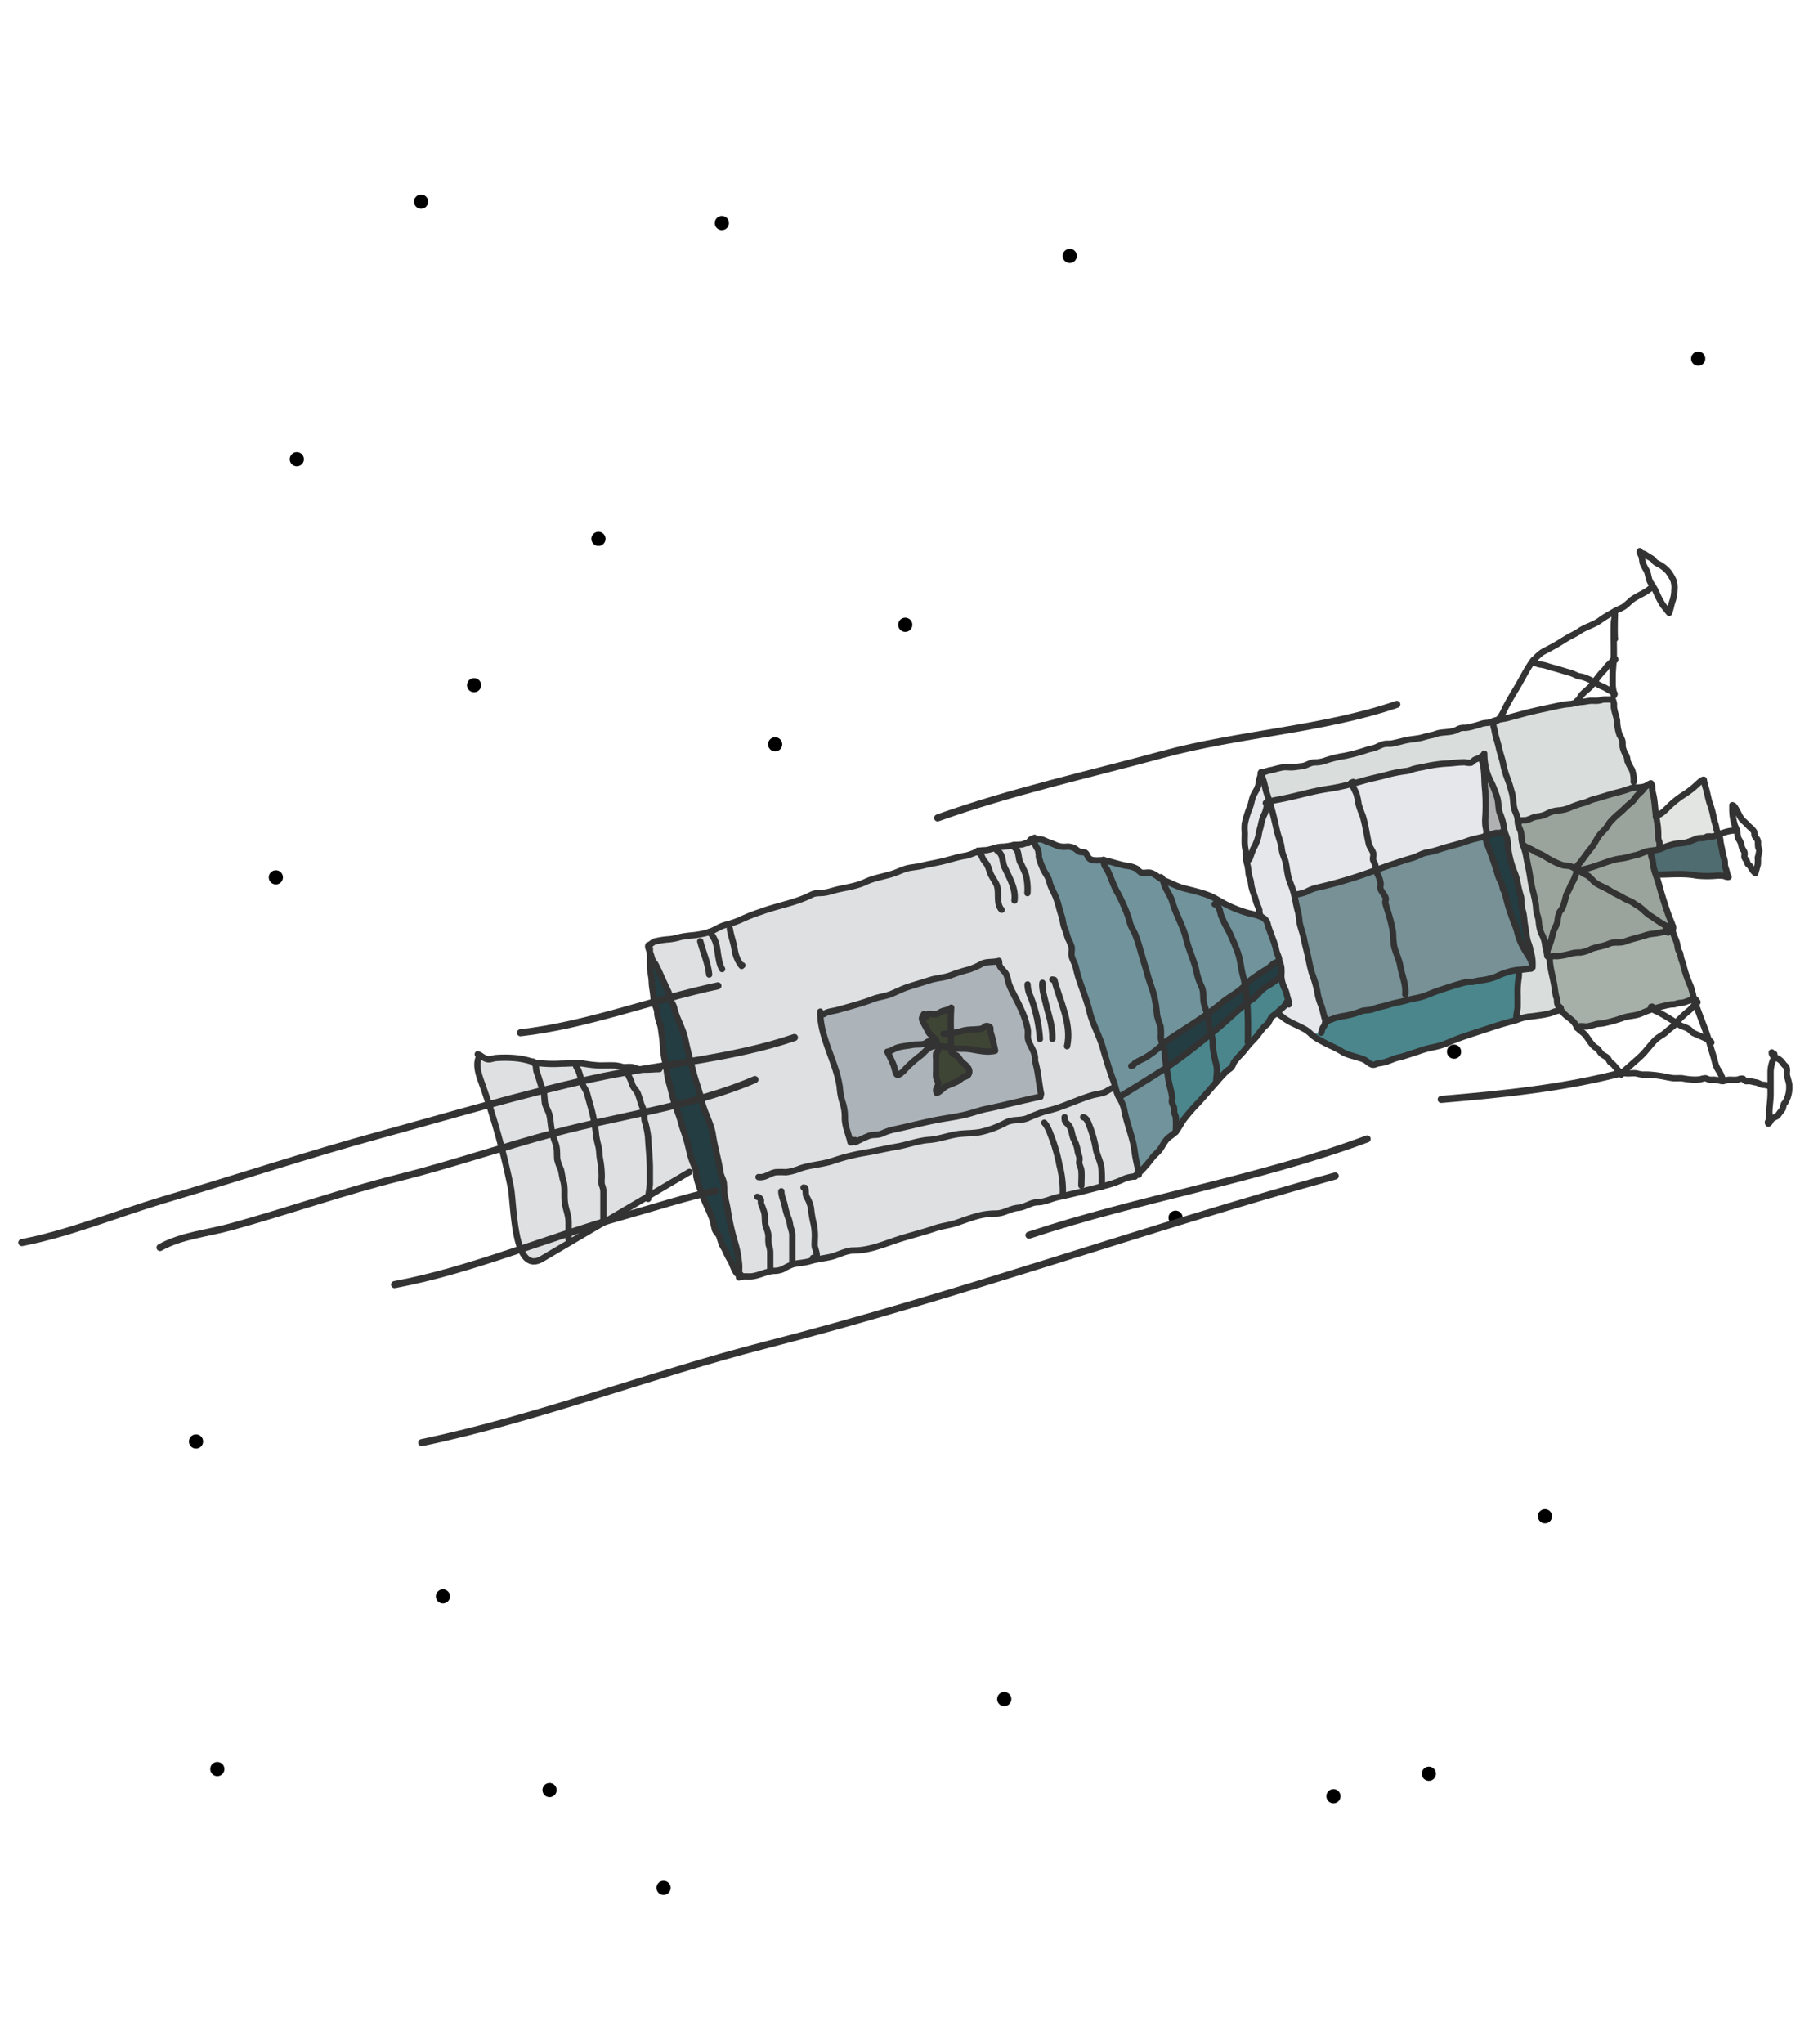 <svg id="home-define" xmlns="http://www.w3.org/2000/svg" xmlns:xlink="http://www.w3.org/1999/xlink" viewBox="0 0 510 576"><defs><style>.cls-1{fill:#fff;}.cls-2{fill:#a6b0a8;}.cls-3{fill:#e3e5e2;}.cls-4{fill:#4f6c70;}.cls-5{fill:#9aa49c;}.cls-6{fill:#779196;}.cls-7{fill:#d9dddc;}.cls-8{fill:#233d42;}.cls-9{fill:#b0b1b3;}.cls-10{fill:#e6e7eb;}.cls-11{fill:#4a868b;}.cls-12{fill:#71939b;}.cls-13{fill:#3e4534;}.cls-14{fill:#acb3b9;}.cls-15{fill:#dfe0e2;}.cls-16,.cls-17{fill:none;stroke:#333;stroke-linecap:round;stroke-linejoin:round;}.cls-16{stroke-width:1.78px;}.cls-17{stroke-width:2px;}</style><symbol id="New_Symbol" data-name="New Symbol" viewBox="0 0 4 4"><circle cx="2" cy="2" r="2"/></symbol></defs><title>design-thinking</title><rect class="cls-1" width="510" height="576"/><use width="4" height="4" transform="translate(476.76 99.1)" xlink:href="#New_Symbol"/><use width="4" height="4" transform="translate(299.59 70.14)" xlink:href="#New_Symbol"/><use width="4" height="4" transform="translate(116.71 54.84)" xlink:href="#New_Symbol"/><use width="4" height="4" transform="translate(81.68 127.43)" xlink:href="#New_Symbol"/><use width="4" height="4" transform="translate(253.21 174.09)" xlink:href="#New_Symbol"/><use width="4" height="4" transform="translate(407.93 294.41)" xlink:href="#New_Symbol"/><use width="4" height="4" transform="translate(373.93 504.26)" xlink:href="#New_Symbol"/><use width="4" height="4" transform="translate(152.93 502.53)" xlink:href="#New_Symbol"/><use width="4" height="4" transform="translate(122.87 447.94)" xlink:href="#New_Symbol"/><use width="4" height="4" transform="translate(281.12 476.88)" xlink:href="#New_Symbol"/><use width="4" height="4" transform="translate(400.83 497.92)" xlink:href="#New_Symbol"/><use width="4" height="4" transform="translate(433.56 425.35)" xlink:href="#New_Symbol"/><use width="4" height="4" transform="translate(329.42 341.21)" xlink:href="#New_Symbol"/><use width="4" height="4" transform="translate(216.53 207.79)" xlink:href="#New_Symbol"/><use width="4" height="4" transform="translate(131.65 191.11)" xlink:href="#New_Symbol"/><use width="4" height="4" transform="translate(75.77 245.28)" xlink:href="#New_Symbol"/><use width="4" height="4" transform="translate(53.26 404.27)" xlink:href="#New_Symbol"/><use width="4" height="4" transform="translate(59.27 496.61)" xlink:href="#New_Symbol"/><use width="4" height="4" transform="translate(185.07 530.09)" xlink:href="#New_Symbol"/><use width="4" height="4" transform="translate(213.33 350.32)" xlink:href="#New_Symbol"/><use width="4" height="4" transform="translate(166.72 149.87)" xlink:href="#New_Symbol"/><use width="4" height="4" transform="translate(201.51 60.87)" xlink:href="#New_Symbol"/><path class="cls-2" d="M468,262.85a11,11,0,0,1,1.9-.3h0a0.5,0.5,0,0,0,.13,0,1.68,1.68,0,0,0,.56,0,0,0,0,0,1,0,0,2.07,2.07,0,0,0,.81-0.34,0.57,0.57,0,0,0,0-.27l0.09,0a5.12,5.12,0,0,1,.23.9c0.26,1.13.88,2.1,1.15,3.24,0.13,0.5.16,1.14,0.31,1.63s0.46,0.72.56,1.13a15,15,0,0,0,.41,1.83,10.4,10.4,0,0,1,.54,1.67,34.63,34.63,0,0,0,2,5.73,23.16,23.16,0,0,1,.92,3.71,1.64,1.64,0,0,0-.31.05,12.88,12.88,0,0,0-2,.61,4.9,4.9,0,0,1-1.72.32c-0.54.06-1,.28-1.54,0.38-0.34.05-.68,0-1,0.06a39.84,39.84,0,0,0-5.16,1.33c-1.1.35-2.17,0.76-3.2,1.21-1.62.71-3.4,0.61-5.07,1.21a44.62,44.62,0,0,1-5.31,1.5c-0.74.17-1.39,0.16-2.13,0.26a21.57,21.57,0,0,1-2.75.7c-0.71,0-2.1-.31-2.71.2a9,9,0,0,0-1-1.53c-1.09-1.1-2.38-1.72-3.28-3a6.7,6.7,0,0,0-.45-0.5,0.94,0.94,0,0,1-.26-0.6l0,0.09a3.29,3.29,0,0,1-.63-2.3,3,3,0,0,0-.27-0.84c-0.24-1-.34-2-0.5-3-0.44-2.72-1.27-5.28-1.32-8.08h0c0.3-.05.53-0.25,0.87-0.31a10.37,10.37,0,0,1,1.27,0,21.28,21.28,0,0,0,4.1-.8,10.23,10.23,0,0,1,2.45-.23,10,10,0,0,0,3.13-1.05c1.65-.58,3.26-0.71,4.91-1.43,1.48-.65,3.07-0.06,4.58-0.66,1.91-.75,3.91-1.09,5.86-1.76C465.32,263.1,466.64,263.17,468,262.85Z"/><path class="cls-3" d="M480.81,221.74c0.5,1.5.7,3.07,1.18,4.55a24.41,24.41,0,0,1,1.09,3.94,15.53,15.53,0,0,0,.58,2.2c0.16,0.51.19,1.08,0.35,1.6a7.08,7.08,0,0,0,.54,1.14,6.38,6.38,0,0,1-1.81.56,9.47,9.47,0,0,0-1.44,0c-0.23.06-.23,0.23-0.46,0.29-0.86.23-1.71,0-2.61,0.35a19.89,19.89,0,0,1-2.9,1.06c-1,.19-2.1.24-3.13,0.38a18.3,18.3,0,0,0-3.93,1.39l-0.27.08-0.15-.46a12.86,12.86,0,0,0,0-1.42,7.29,7.29,0,0,0-.28-0.75,5.25,5.25,0,0,1-.08-1.28,22.89,22.89,0,0,0-.52-4.85c0-.22-0.08-0.43-0.1-0.65v0c1.17-.09,2.65-1.61,3.38-2.33a25.67,25.67,0,0,1,4.56-3.65,24.81,24.81,0,0,0,3.52-2.73c0.37-.32,1.53-1.51,2-1.41A14.25,14.25,0,0,0,480.81,221.74Z"/><path class="cls-4" d="M486.37,244.32a14.45,14.45,0,0,1,.63,2.18l-0.1.66c-0.4-.06-0.64-0.23-1.1-0.32a11.84,11.84,0,0,0-2.28,0,28.89,28.89,0,0,1-5.21-.07c-3.57-.7-7.5-0.27-11.15-0.27l-0.33.11a16,16,0,0,1-.73-2.65,14.21,14.21,0,0,0-.23-1.63,5.69,5.69,0,0,1-.45-2.1l-0.06-.49a16.17,16.17,0,0,0,2.65-.45l0.27-.08a18.3,18.3,0,0,1,3.93-1.39c1-.14,2.11-0.19,3.13-0.38a19.89,19.89,0,0,0,2.9-1.06c0.9-.32,1.75-0.13,2.61-0.35,0.23-.06.23-0.23,0.46-0.29a9.47,9.47,0,0,1,1.44,0,6.38,6.38,0,0,0,1.81-.56,3.62,3.62,0,0,1,.3.76c0.13,0.47.14,1,.23,1.52,0.16,0.92.41,1.81,0.53,2.72s0.46,1.61.61,2.47C486.32,243.19,486.27,243.78,486.37,244.32Z"/><path class="cls-5" d="M470.31,261.21a20.33,20.33,0,0,1-2-1.16c-1-.6-1.85-1.28-2.85-1.88-1.41-.82-2.41-2.2-3.83-3-0.66-.35-1.24-0.87-1.91-1.18a16.79,16.79,0,0,1-1.92-.89c-1.25-.79-2.62-1.32-3.83-2.09s-2.67-1.27-3.91-2.09-1.61-1.88-2.87-2.4a5.06,5.06,0,0,1-2-1.44,6.16,6.16,0,0,0,1,0,27.61,27.61,0,0,0,3.66-1c2.4-.77,4.84-1.86,7.34-2.14,1.38-.16,2.64-0.63,4-0.91s2.27-.89,3.5-1.15c0.25-.05.51-0.09,0.77-0.13l0.06,0.49a5.69,5.69,0,0,0,.45,2.1,14.21,14.21,0,0,1,.23,1.63,16,16,0,0,0,.73,2.65c0.27,0.77.55,1.54,0.76,2.31,0.79,2.92,1.72,5.87,2.71,8.72,0.37,1,.85,2.1,1.2,3.11a3.87,3.87,0,0,1,.18.52v0.43l-0.25.1a0.15,0.15,0,0,1,0,.06l-0.09,0A1.72,1.72,0,0,0,470.31,261.21Z"/><path class="cls-5" d="M467.59,236.67a7.29,7.29,0,0,1,.28.75,12.86,12.86,0,0,1,0,1.42L468,239.3a16.17,16.17,0,0,1-2.65.45c-0.26,0-.52.07-0.77,0.13-1.23.26-2.27,0.89-3.5,1.15s-2.6.75-4,.91c-2.49.28-4.94,1.37-7.34,2.14a27.61,27.61,0,0,1-3.66,1,6.16,6.16,0,0,1-1,0h0a1.72,1.72,0,0,0-.51.06c0,0.06,0,.14,0,0.21a0.09,0.09,0,0,0,0-.05,1.18,1.18,0,0,0-.43-0.44l0.07-.13a5.12,5.12,0,0,1,1.11-1.43c1.09-1.34,2-2.75,3.09-4.07s1.54-2.45,2.43-3.72c0.58-.85,1.4-1.45,2-2.24,0.4-.51.7-1.09,1.1-1.61a24.25,24.25,0,0,1,3.12-2.92c1-1,2.08-2,3.17-2.89a6.66,6.66,0,0,0,1-1.28,13.82,13.82,0,0,1,1.52-1.5,10.44,10.44,0,0,0,.93-1.13,3.23,3.23,0,0,1,.45-0.47,6.78,6.78,0,0,0,.95-0.4h0.13c0.67-.16.54,0.43,0.57,0.87a10.93,10.93,0,0,0,.34,2.08c0.44,1.94.44,3.89,0.76,5.85,0,0.22.06,0.43,0.1,0.65a22.89,22.89,0,0,1,.52,4.85A5.25,5.25,0,0,0,467.59,236.67Z"/><path class="cls-5" d="M459.63,222.22a3.65,3.65,0,0,1,1.09-.26c0.75-.08,1.47,0,2.29-0.16a6,6,0,0,0,1.13-.31,3.23,3.23,0,0,0-.45.47,10.44,10.44,0,0,1-.93,1.13,13.82,13.82,0,0,0-1.52,1.5,6.66,6.66,0,0,1-1,1.28c-1.1.94-2.13,1.89-3.17,2.89a24.25,24.25,0,0,0-3.12,2.92c-0.4.52-.7,1.1-1.1,1.61-0.63.79-1.44,1.4-2,2.24-0.89,1.26-1.43,2.53-2.43,3.72s-2,2.73-3.09,4.07a5.12,5.12,0,0,0-1.11,1.43l-0.07.13a7.39,7.39,0,0,0-1.14-.63c-0.9-.39-1.87-0.13-2.81-0.53a22,22,0,0,1-4.22-2.09,13.59,13.59,0,0,0-2.72-1.37c-0.53-.24-0.95-0.62-1.51-0.87a15.35,15.35,0,0,1-2.36-1.23A8.17,8.17,0,0,1,429,237c-0.14-.73-0.07-1.49-0.21-2.21s-0.58-1.43-.79-2.18a3.62,3.62,0,0,1-.11-0.66l0.27,0c0.22-1,1.38-.58,2.12-0.75,1.05-.24,1.93-0.87,3-1a7.35,7.35,0,0,0,2.57-.66,8.41,8.41,0,0,1,3.4-1.06,9.9,9.9,0,0,0,3.66-.94,26.27,26.27,0,0,1,3.68-1.22c1-.29,1.82-0.79,2.84-1.05,2-.5,4-1.21,6-1.74A33.21,33.21,0,0,0,459.63,222.22Z"/><path class="cls-5" d="M468.28,260.05a20.33,20.33,0,0,0,2,1.16,1.72,1.72,0,0,1,1.05.69,0.57,0.57,0,0,1,0,.27,2.07,2.07,0,0,1-.81.34,0,0,0,0,0,0,0,3.62,3.62,0,0,0-.48,0H470l-0.38-.37,0.06,0.28a0.7,0.7,0,0,0,.31.08h-0.11a11,11,0,0,0-1.9.3c-1.32.32-2.64,0.25-3.89,0.69-1.94.68-3.95,1-5.86,1.76-1.51.6-3.1,0-4.58,0.66-1.65.72-3.26,0.85-4.91,1.43a10,10,0,0,1-3.13,1.05,10.23,10.23,0,0,0-2.45.23,21.28,21.28,0,0,1-4.1.8,10.37,10.37,0,0,0-1.27,0c-0.33.06-.56,0.26-0.87,0.31h0a1,1,0,0,1-.34,0l-0.35-.34c0-.11,0-0.24,0-0.35h0a4.94,4.94,0,0,1,.52-2.37,26.76,26.76,0,0,0,1.13-3.82c0.28-1.14,1-2,1.25-3.18a10.12,10.12,0,0,1,.47-2.44c0.24-.52.66-0.89,0.92-1.4a19.83,19.83,0,0,0,1-3.33c0.27-.91.84-1.68,1.17-2.58s1-1.74,1.28-2.69a8.41,8.41,0,0,0,.62-1.92c0-.07,0-0.15,0-0.21a1.72,1.72,0,0,1,.51-0.06h0a5.06,5.06,0,0,0,2,1.44c1.26,0.52,1.72,1.65,2.87,2.4s2.65,1.27,3.91,2.09,2.58,1.29,3.83,2.09a16.79,16.79,0,0,0,1.92.89c0.67,0.31,1.25.82,1.91,1.18,1.42,0.78,2.42,2.16,3.83,3C466.43,258.77,467.27,259.46,468.28,260.05Z"/><path class="cls-5" d="M444.56,245.38a8.41,8.41,0,0,1-.62,1.92c-0.32.95-.94,1.75-1.28,2.69s-0.9,1.67-1.17,2.58a19.83,19.83,0,0,1-1,3.33c-0.26.51-.68,0.88-0.92,1.4a10.12,10.12,0,0,0-.47,2.44c-0.23,1.16-1,2-1.25,3.18a26.76,26.76,0,0,1-1.13,3.82,4.94,4.94,0,0,0-.52,2.37h0c-0.14-1.12-.56-2.17-0.65-3.3a9.29,9.29,0,0,0-1.08-2.87,12.6,12.6,0,0,1-.66-3.29,7.84,7.84,0,0,0-.5-2,12.8,12.8,0,0,1-.28-2.28,36.6,36.6,0,0,0-1-4.76c-0.45-1.75-.61-3.47-0.95-5.23-0.28-1.49-.63-2.94-0.87-4.45a18.38,18.38,0,0,0-.85-2.77,15.35,15.35,0,0,0,2.36,1.23c0.56,0.25,1,.63,1.51.87a13.59,13.59,0,0,1,2.72,1.37,22,22,0,0,0,4.22,2.09c0.94,0.41,1.91.15,2.81,0.53a7.39,7.39,0,0,1,1.14.63,1.18,1.18,0,0,1,.43.44A0.09,0.09,0,0,1,444.56,245.38Z"/><path class="cls-6" d="M432,272.25v0.35l-0.34.34c-1.13.08-2.21,0.27-3.35,0.33h-0.16a16.74,16.74,0,0,0-2.07.34,22.86,22.86,0,0,0-4.48,1.66,17.44,17.44,0,0,1-4.49,1c-0.73.11-1.45,0.33-2.18,0.41a11.76,11.76,0,0,0-1.71.08c-2.76.71-5.52,1.63-8.23,2.55-1.44.5-2.86,1.18-4.32,1.6s-2.89.6-4.32,1l-0.19-1.74c0.3-2.64-1-5.49-1.41-8-0.34-2-1.24-3.57-1.72-5.56a27.35,27.35,0,0,1-.31-3.83,36.62,36.62,0,0,0-1.23-5.21c-0.27-1.06-.7-2.11-0.93-3.17-0.08-.41.22-0.92,0.11-1.32-0.3-1.1-1.27-1.76-1.54-2.86-0.1-.43.18-0.94,0.09-1.37a8.92,8.92,0,0,0-.89-2.6,4.74,4.74,0,0,1-.38-1.15c3.41-1.21,6.83-2.4,10.29-3.4,1.47-.43,2.67-1.33,4.19-1.53a24.12,24.12,0,0,0,3.75-1c2.45-.78,5-1.29,7.36-2.17,1.72-.64,3.52-0.92,5.25-1.38a7.28,7.28,0,0,0,.68,2.75c0.66,1.65,1.24,3.39,1.84,5.07,0.47,1.32.79,2.69,1.27,4,0.25,0.52.5,1,.74,1.57s0.3,1.06.41,1.61a5.35,5.35,0,0,1,.62,1.36,46.24,46.24,0,0,0,1.74,6c0.54,1.7,1.34,3.24,1.73,5a17.51,17.51,0,0,0,1.73,4.23C430.42,268.8,431.86,270.39,432,272.25Z"/><path class="cls-7" d="M454.62,197.21a2.6,2.6,0,0,1,.35,1.66c0,1.46.69,2.84,0.9,4.29a13.14,13.14,0,0,0,.71,4,7.35,7.35,0,0,1,.79,1.69c0.13,0.6,0,1.17.11,1.77a7.27,7.27,0,0,0,1,2.36,3.82,3.82,0,0,1,.31,1.45,14.41,14.41,0,0,0,1.25,2.46,8.15,8.15,0,0,1,.51,3.47l0.16,1.56a3.65,3.65,0,0,0-1.09.26,33.21,33.21,0,0,1-4.11,1.22c-2,.53-4,1.24-6,1.74-1,.26-1.85.76-2.84,1.05a26.27,26.27,0,0,0-3.68,1.22,9.9,9.9,0,0,1-3.66.94,8.41,8.41,0,0,0-3.4,1.06,7.35,7.35,0,0,1-2.57.66c-1.1.15-2,.77-3,1-0.74.17-1.9-.29-2.12,0.75l-0.27,0c-0.06-.5,0-1-0.14-1.51-0.15-.75-0.56-1.43-0.78-2.16-0.48-1.54-.31-3.19-0.75-4.72-0.35-1.24-.7-2.62-1.18-3.82a25.29,25.29,0,0,1-1.32-4.53c-0.32-1.54-.88-3-1.21-4.51-0.37-1.7-1-3.27-1.23-5a9.06,9.06,0,0,1-.43-2.31l0-.06c0.39-.14.76-0.28,1.16-0.39l0.42-.09c0.87-.19,1.72-0.26,2.6-0.49,3.19-.85,6.33-1.75,9.54-2.42,2.15-.45,4.24-0.95,6.42-1.35,0.85-.15,1.64-0.1,2.48-0.31,0.38-.09.73-0.18,1.1-0.25a10.72,10.72,0,0,1,1.43-.2c0.93-.06,1.81-0.31,2.72-0.35,0.62,0,1.24.06,1.86,0a9.88,9.88,0,0,0,1.34-.3Z"/><path class="cls-8" d="M429.57,267.19a17.51,17.51,0,0,1-1.73-4.23c-0.4-1.74-1.19-3.28-1.73-5a46.24,46.24,0,0,1-1.74-6,5.35,5.35,0,0,0-.62-1.36c-0.1-.54-0.25-1.08-0.41-1.61s-0.49-1-.74-1.57c-0.48-1.3-.8-2.68-1.27-4-0.6-1.68-1.18-3.42-1.84-5.07a7.28,7.28,0,0,1-.68-2.75l0.7-.2c0.69-.2,1.4-0.56,2.09-0.71,0.51-.1,1.36.14,1.72-0.26a0.65,0.65,0,0,0,.7.19l0.22-.07c0.14,0.43.3,0.82,0.48,1.27a6.2,6.2,0,0,1,.33,2.3,28.51,28.51,0,0,0,1.88,7.65,13.82,13.82,0,0,1,.91,3.18,38.7,38.7,0,0,0,1,3.94,12.94,12.94,0,0,1,.05,1.91,10.32,10.32,0,0,0,.46,2.1c0.35,1.32.34,2.71,0.6,4.06s0.4,3,.76,4.36a14.39,14.39,0,0,1,.65,2,5,5,0,0,0,.25,1.1,11.79,11.79,0,0,1,.43,3.82C431.86,270.39,430.42,268.8,429.57,267.19Z"/><path class="cls-9" d="M424.09,234a4.68,4.68,0,0,0,.15.61l-0.22.07a0.65,0.65,0,0,1-.7-0.19c-0.37.4-1.21,0.16-1.72,0.26-0.69.15-1.4,0.51-2.09,0.71l-0.7.2a2.54,2.54,0,0,1,0-.28l0.34-.34a10.12,10.12,0,0,0-.31-2.24,15.5,15.5,0,0,1,0-3,57.65,57.65,0,0,0-.08-7.11c-0.29-2.38-.13-4.73-0.57-7.06l0.57-.1a15.09,15.09,0,0,0,1.47,4.5,30.78,30.78,0,0,1,1.89,4.71c0.49,1.51.23,3.3,0.88,4.72A17.23,17.23,0,0,1,424.09,234Z"/><path class="cls-10" d="M418.83,232.78a10.12,10.12,0,0,1,.31,2.24l-0.34.34a2.54,2.54,0,0,0,0,.28c-1.73.46-3.53,0.74-5.25,1.38-2.4.88-4.91,1.39-7.36,2.17a24.12,24.12,0,0,1-3.75,1c-1.51.21-2.71,1.11-4.19,1.53-3.47,1-6.88,2.19-10.29,3.4-0.1-.49-0.16-1-0.3-1.65a10.58,10.58,0,0,1-.56-1.18c-0.1-.57.19-1.23,0.06-1.8-0.21-.91-1-1.76-1.27-2.76-0.6-2.59-.92-5.18-1.68-7.76a32.06,32.06,0,0,1-1.2-3.4,19.11,19.11,0,0,0-.56-2.77A18,18,0,0,0,381,221c1-.25,2-0.52,2.93-0.8,2.62-.77,5.26-1.24,7.9-2a41.49,41.49,0,0,1,5-.89,9.89,9.89,0,0,0,1.51-.5,28.07,28.07,0,0,1,2.79-.57,39.13,39.13,0,0,1,6.56-1c1.83-.05,3.54-0.4,5.4-0.34a4.13,4.13,0,0,0,1.64.11,10.93,10.93,0,0,0,1-.81,11.4,11.4,0,0,1,2-.69h0.06a6.24,6.24,0,0,0,.09,1.23c0.09,0.33.17,0.66,0.23,1,0.45,2.33.28,4.68,0.57,7.06a57.65,57.65,0,0,1,.08,7.11A15.5,15.5,0,0,0,418.83,232.78Z"/><path class="cls-6" d="M373.86,287.63a0.5,0.5,0,0,1-.17.08c-0.55-1.52-.73-3.17-1.35-4.67a15.83,15.83,0,0,1-1-3.84,32.91,32.91,0,0,0-1.41-4.67c-0.58-1.85-.91-3.85-1.35-5.74-0.33-1.43-.72-2.86-1-4.3-0.3-1.6-1-3.12-1.23-4.7a20.92,20.92,0,0,0-.4-2.78c-0.19-.61-0.31-1.19-0.45-1.82-0.2-.95-0.39-2-0.62-2.93l0.88-.21a17.21,17.21,0,0,0,2.49-.66,12.52,12.52,0,0,1,2.58-1.1A126.31,126.31,0,0,0,388,245.18a4.74,4.74,0,0,0,.38,1.15,8.92,8.92,0,0,1,.89,2.6c0.08,0.43-.2.94-0.09,1.37,0.27,1.1,1.24,1.76,1.54,2.86,0.1,0.4-.2.91-0.11,1.32,0.23,1.06.66,2.11,0.93,3.17a36.62,36.62,0,0,1,1.23,5.21,27.35,27.35,0,0,0,.31,3.83c0.48,2,1.38,3.59,1.72,5.56,0.44,2.52,1.71,5.37,1.41,8l0.19,1.74c-1.64.48-3.31,0.67-4.93,1.22-1.4.47-2.79,0.53-4.14,1.14s-2.46.24-3.72,0.75a25.19,25.19,0,0,1-4.1,1.16,22.16,22.16,0,0,0-3.2.69,11.56,11.56,0,0,1-1.94.68h-0.47Z"/><path class="cls-11" d="M428.2,273.64a11,11,0,0,1-.08,2.12,24.64,24.64,0,0,0-.27,4.81c0,1,0,2,0,3,0,1.25-.45,2.42-0.34,3.68l0.07,0.23c-0.32.11-.66,0.21-1,0.29-2.55.63-5,1.43-7.51,2.27-3.35,1.11-6.75,2.11-10.05,3.49a21.62,21.62,0,0,1-5.2,1.68,29.78,29.78,0,0,0-4.34,1.26c-1.83.54-3.52,1.22-5.37,1.63-1.14.25-2.23,0.81-3.35,1.17-0.94.31-1.89,0.33-2.82,0.6a1.46,1.46,0,0,1-1.17.19,4.56,4.56,0,0,1-1.41-.9c-1.09-.86-2.44-1-3.75-1.47a15.07,15.07,0,0,1-2.84-1,29.14,29.14,0,0,0-2.91-1.61c-1.6-.71-3.18-1.57-4.71-2.43a9.09,9.09,0,0,1-1.64-1.27l2.94-.25c0.19-.47.26-1,0.49-1.48a1.94,1.94,0,0,0,.6-1.33l0.14-.54a0.5,0.5,0,0,0,.17-0.08h0.47a11.56,11.56,0,0,0,1.94-.68,22.16,22.16,0,0,1,3.2-.69,25.19,25.19,0,0,0,4.1-1.16c1.25-.51,2.46-0.21,3.72-0.75s2.75-.67,4.14-1.14c1.62-.55,3.29-0.74,4.93-1.22,1.43-.43,2.9-0.62,4.32-1s2.88-1.1,4.32-1.6c2.7-.92,5.47-1.84,8.23-2.55a11.76,11.76,0,0,1,1.71-.08c0.73-.07,1.45-0.29,2.18-0.41a17.44,17.44,0,0,0,4.49-1,22.86,22.86,0,0,1,4.48-1.66,16.74,16.74,0,0,1,2.07-.34Z"/><path class="cls-10" d="M368.22,251.41a17.21,17.21,0,0,1-2.49.66l-0.88.21c-0.13-.52-0.26-1-0.42-1.52-0.38-1.18-.94-2.32-1.23-3.53-0.37-1.46-.48-3-0.85-4.47-0.19-.74-0.54-1.41-0.76-2.14-0.29-.93-0.29-1.93-0.56-2.87-0.35-1.28-.84-2.51-1.12-3.82-0.57-2.62-1.19-5.27-2-7.85a5.09,5.09,0,0,1,1.11-.46c1-.19,2.07-0.39,3.12-0.61,4-.82,7.84-2,11.86-2.61a59.74,59.74,0,0,0,7-1.44,18,18,0,0,1,1.48,2.91,19.11,19.11,0,0,1,.56,2.77,32.06,32.06,0,0,0,1.2,3.4c0.76,2.58,1.09,5.17,1.68,7.76,0.23,1,1.06,1.85,1.27,2.76,0.13,0.56-.17,1.22-0.06,1.8a10.58,10.58,0,0,0,.56,1.18c0.15,0.66.2,1.16,0.3,1.65a126.31,126.31,0,0,1-17.17,5.14A12.52,12.52,0,0,0,368.22,251.41Z"/><path class="cls-8" d="M361.21,274.95a2,2,0,0,0,0,.25H361a22.53,22.53,0,0,1-3.82,2.77c-1.76.93-2.52,2.55-4.2,3.66-0.48.32-.94,0.66-1.4,1a49.45,49.45,0,0,0-.61-5,16.56,16.56,0,0,1,2-1.79c1.34-.95,2.8-2,4.23-2.79,1.17-.67,1.94-2.24,3.47-1.9l0.1,0a5.52,5.52,0,0,1,.43,1.42A16.19,16.19,0,0,1,361.21,274.95Z"/><path class="cls-12" d="M360.68,270.78l0.11,0.39-0.1,0c-1.52-.34-2.3,1.23-3.47,1.9-1.43.82-2.89,1.84-4.23,2.79a16.56,16.56,0,0,0-2,1.79c-0.18-1-.39-1.92-0.64-2.87-0.56-2.16-.68-4.28-1.43-6.4-0.68-1.92-1.61-4-2.46-5.86a39.25,39.25,0,0,1-2.24-4.56c-0.25-.84-0.39-2.18-1.17-2.82l0.72-1.27a34.33,34.33,0,0,0,8.14,3.46,20.38,20.38,0,0,1,3.52,1l0.15,0.06a2.9,2.9,0,0,1,1.85,2.34c0.67,2.2,1.62,4.24,2.21,6.39a7,7,0,0,0,.51,1.85A6.69,6.69,0,0,1,360.68,270.78Z"/><path class="cls-10" d="M373.56,288.26a1.94,1.94,0,0,1-.6,1.33c-0.23.45-.3,1-0.49,1.48l-2.94.25a9.08,9.08,0,0,0-1.61-1.24c-1-.55-2.09-1.08-3.15-1.56A23.06,23.06,0,0,1,362,287a7.84,7.84,0,0,0-1.66-1.14l-0.46-.2a4.43,4.43,0,0,0,.41-0.37c0.71-.71,2.27-1.77,2.48-2.73l0.53,0c-0.08-.68-0.43-1.49-0.53-2.06a7.07,7.07,0,0,0-.58-1.75,9,9,0,0,1-1-3.47,2,2,0,0,1,0-.25,16.19,16.19,0,0,0,0-2.36,5.52,5.52,0,0,0-.43-1.42l-0.11-.39a6.69,6.69,0,0,0-.51-1.84,7,7,0,0,1-.51-1.85c-0.6-2.15-1.54-4.19-2.21-6.39a2.9,2.9,0,0,0-1.85-2.34l-0.15-.06a3,3,0,0,1-.41-1.73,8.12,8.12,0,0,0-.45-1.22,11.9,11.9,0,0,1-.51-1.39c-0.43-1.65-1.25-3.27-1.4-5-0.07-1-.52-1.77-0.67-2.7a15,15,0,0,0-.38-2.61,6.35,6.35,0,0,1-.28-1.28l0.64-.06c0.33-.08.61-1.26,0.78-1.66s0.33-1,.6-1.56a13.06,13.06,0,0,0,1.41-3.56,15.47,15.47,0,0,1,.61-2.61,18.23,18.23,0,0,1,.76-2.88,8.49,8.49,0,0,0,1.05-3.75,2.25,2.25,0,0,0,.72-0.24c0.8,2.58,1.42,5.23,2,7.85,0.28,1.32.76,2.54,1.12,3.82,0.27,0.94.27,1.94,0.56,2.87,0.22,0.73.57,1.4,0.76,2.14,0.37,1.47.48,3,.85,4.47,0.29,1.21.86,2.35,1.23,3.53,0.16,0.49.29,1,.42,1.52,0.23,1,.42,2,0.62,2.93,0.14,0.63.26,1.21,0.45,1.82a20.92,20.92,0,0,1,.4,2.78c0.26,1.58.93,3.1,1.23,4.7,0.28,1.44.67,2.87,1,4.3,0.44,1.89.76,3.89,1.35,5.74a32.91,32.91,0,0,1,1.41,4.67,15.83,15.83,0,0,0,1,3.84c0.62,1.49.79,3.14,1.35,4.67Z"/><path class="cls-7" d="M380.82,220.79s0,0,0,0Zm58.82,64a7.67,7.67,0,0,0-2.38.71,25.1,25.1,0,0,1-3.51.69c-1,.14-1.79.27-2.79,0.33a14.65,14.65,0,0,0-3.4.94l-0.07-.23c-0.1-1.26.35-2.43,0.34-3.68,0-1,0-2,0-3a24.64,24.64,0,0,1,.27-4.81,11,11,0,0,0,.08-2.12l0-.35h0.16c1.14-.06,2.22-0.25,3.35-0.33l0.34-.34v-0.35a11.79,11.79,0,0,0-.43-3.82,5,5,0,0,1-.25-1.1,14.39,14.39,0,0,0-.65-2c-0.37-1.41-.49-2.93-0.76-4.36s-0.24-2.75-.6-4.06a10.32,10.32,0,0,1-.46-2.1,12.94,12.94,0,0,0-.05-1.91,38.7,38.7,0,0,1-1-3.94,13.82,13.82,0,0,0-.91-3.18,28.51,28.51,0,0,1-1.88-7.65,6.2,6.2,0,0,0-.33-2.3c-0.18-.45-0.34-0.85-0.48-1.27a4.68,4.68,0,0,1-.15-0.61,17.23,17.23,0,0,0-1.14-4.51c-0.65-1.42-.39-3.2-0.88-4.72a30.78,30.78,0,0,0-1.89-4.71,15.09,15.09,0,0,1-1.47-4.5l-0.57.1c-0.06-.33-0.14-0.66-0.23-1a6.24,6.24,0,0,1-.09-1.23h-0.06a11.4,11.4,0,0,0-2,.69,10.93,10.93,0,0,1-1,.81,4.13,4.13,0,0,1-1.64-.11c-1.86-.05-3.57.29-5.4,0.34a39.13,39.13,0,0,0-6.56,1,28.07,28.07,0,0,0-2.79.57,9.89,9.89,0,0,1-1.51.5,41.49,41.49,0,0,0-5,.89c-2.64.73-5.28,1.2-7.9,2-1,.28-2,0.55-2.93.8a59.74,59.74,0,0,1-7,1.44c-4,.56-7.89,1.79-11.86,2.61-1.05.22-2.09,0.42-3.12,0.61a5.09,5.09,0,0,0-1.11.46c-0.22-.73-0.46-1.45-0.71-2.17-0.56-1.57-.73-3.37-1.4-4.86a4.47,4.47,0,0,1-.39-0.9v0a2.07,2.07,0,0,1,.08-0.34,0.38,0.38,0,0,1,.23-0.13,0.49,0.49,0,0,1,.06.16c0.48-.21,1-0.35,1.46-0.53a11.31,11.31,0,0,1,1.57-.34,27.23,27.23,0,0,1,3-.73c0.95-.08,1.9.1,2.85,0,0.77-.09,1.53-0.2,2.31-0.28,1.23-.13,2.22-0.95,3.43-1.08a10,10,0,0,0,2.71-.33,31.91,31.91,0,0,1,6-1.51,52.75,52.75,0,0,0,6.55-1.79c0.68-.2,1.36-0.28,2-0.52,0.82-.3,1.64-0.8,2.49-1s1.65,0,2.46-.21c1.08-.22,2.14-0.48,3.2-0.75,1.7-.44,3.49-0.47,5.19-0.9a26.12,26.12,0,0,1,2.59-.67c0.78-.11,1.46-0.48,2.24-0.62,1.59-.27,3.62-0.16,5-0.95a3.71,3.71,0,0,1,2.21-.47,12.37,12.37,0,0,0,2.53-.53,20.21,20.21,0,0,0,2.1-.62,7.15,7.15,0,0,1,1.7-.27,7.35,7.35,0,0,0,1.4-.4l0,0.06a9.06,9.06,0,0,0,.43,2.31c0.24,1.74.87,3.31,1.23,5,0.33,1.53.89,3,1.21,4.51a25.29,25.29,0,0,0,1.32,4.53c0.48,1.2.82,2.58,1.18,3.82,0.44,1.52.27,3.17,0.75,4.72,0.22,0.73.64,1.41,0.78,2.16,0.09,0.51.07,1,.14,1.51a3.62,3.62,0,0,0,.11.66c0.21,0.75.65,1.41,0.79,2.18s0.07,1.48.21,2.21a8.17,8.17,0,0,0,.32,1.2,18.38,18.38,0,0,1,.85,2.77c0.24,1.5.58,3,.87,4.45,0.34,1.76.5,3.48,0.95,5.23a36.6,36.6,0,0,1,1,4.76,12.8,12.8,0,0,0,.28,2.28,7.84,7.84,0,0,1,.5,2,12.6,12.6,0,0,0,.66,3.29,9.29,9.29,0,0,1,1.08,2.87c0.08,1.13.51,2.18,0.65,3.3,0,0.11,0,.24,0,0.35l0.35,0.34a1,1,0,0,0,.34,0c0,2.8.88,5.36,1.32,8.08,0.16,1,.26,2,0.5,3a3,3,0,0,1,.27.84,3.29,3.29,0,0,0,.63,2.3l0-.09a0.94,0.94,0,0,0,.26.6Z"/><path class="cls-11" d="M361.22,275.2a9,9,0,0,0,1,3.47,7.07,7.07,0,0,1,.58,1.75c0.1,0.56.45,1.38,0.53,2.06l-0.53,0c-0.22,1-1.77,2-2.48,2.73a4.43,4.43,0,0,1-.41.37c-0.43.35-.89,0.64-1.28,1a10.45,10.45,0,0,0-1,1.79,7,7,0,0,1-1,.85,28.55,28.55,0,0,0-2.08,2.64c-0.66.76-1.35,1.44-2,2.17l-0.61-.26v-0.34c0-3.68.06-7.29-.2-10.85,0.46-.33.92-0.67,1.4-1,1.68-1.12,2.43-2.73,4.2-3.66a22.53,22.53,0,0,0,3.82-2.77h0.19Z"/><path class="cls-10" d="M355.81,219c0.67,1.49.84,3.3,1.4,4.86,0.25,0.72.49,1.44,0.71,2.17a2.25,2.25,0,0,1-.72.24,8.49,8.49,0,0,1-1.05,3.75,18.23,18.23,0,0,0-.76,2.88,15.47,15.47,0,0,0-.61,2.61,13.06,13.06,0,0,1-1.41,3.56c-0.26.53-.39,1.05-0.6,1.56s-0.45,1.58-.78,1.66l-0.64.06a7.58,7.58,0,0,1-.06-1.12c0-1.12-.3-2.08-0.37-3.15s0-2.24,0-3.35a14.84,14.84,0,0,1,0-2.55,25.65,25.65,0,0,1,1.42-4.62c0.35-.88.48-1.76,0.75-2.67,0.34-1.12,1.14-2,1.52-3.14,0.31-.87.24-1.73,0.6-2.63a5.3,5.3,0,0,0,.21-1A4.47,4.47,0,0,0,355.81,219Z"/><path class="cls-8" d="M351,277.67a49.45,49.45,0,0,1,.61,5c-2.93,2.21-5.48,4.84-8.36,7.22l-1.8,1.47a5.4,5.4,0,0,1-.61-2.55,8.93,8.93,0,0,0-.52-3c1.3-.92,2.58-1.88,3.81-2.91,1.64-1.37,3.42-2.38,5.12-3.64A16.75,16.75,0,0,0,351,277.67Z"/><path class="cls-11" d="M347.14,300.83c-0.43.49-1.13,0.81-1.59,1.3-0.89.93-1.75,1.88-2.59,2.84h0c0-2,.4-3,0-5a36.33,36.33,0,0,1-1-5.24,10.71,10.71,0,0,0-.35-3.29l-0.06-.15,1.8-1.47c2.88-2.38,5.43-5,8.36-7.22,0.26,3.56.2,7.16,0.2,10.85v0.34l0.61,0.26c-0.4.44-.79,0.89-1.16,1.38-1,1.34-2.32,2.44-3.28,3.77C347.64,299.7,347.51,300.39,347.14,300.83Z"/><path class="cls-12" d="M343.07,255.17c0.78,0.64.92,2,1.17,2.82a39.25,39.25,0,0,0,2.24,4.56c0.86,1.88,1.79,3.94,2.46,5.86,0.75,2.12.87,4.24,1.43,6.4,0.25,0.95.46,1.91,0.64,2.87a16.75,16.75,0,0,1-1.75,1.57c-1.69,1.26-3.48,2.28-5.12,3.64-1.23,1-2.51,2-3.81,2.91-0.31-1-.71-2-0.94-3.12-0.32-1.53,0-3-.61-4.48a19.68,19.68,0,0,1-1.44-4.14c-0.62-3.18-2.16-6.14-2.9-9.29-0.84-3.6-2.87-6.88-3.9-10.44-0.5-1.73-1.53-3.07-2.25-4.72-0.18-.42-0.27-1.09-0.48-1.62a2.66,2.66,0,0,0,.3.14c1.87,0.67,3.47,1.63,5.43,2.16,3.11,0.85,6.47,1.42,9.39,3.12l0.86,0.49Z"/><path class="cls-8" d="M340.85,288.78a5.4,5.4,0,0,0,.61,2.55c-3.86,3.17-7.74,6.28-11.9,9.09l-0.68.45c0-.06,0-0.14,0-0.2a28,28,0,0,1-.5-4.08,8.32,8.32,0,0,0-.6-2.23,21.16,21.16,0,0,1,1.69-1.32c3.6-2.46,7.35-4.71,10.9-7.24A8.93,8.93,0,0,1,340.85,288.78Z"/><path class="cls-12" d="M339.39,282.67c0.23,1.08.63,2.09,0.94,3.12-3.55,2.54-7.3,4.78-10.9,7.24a21.16,21.16,0,0,0-1.69,1.32,7,7,0,0,1-.49-1.9,16.73,16.73,0,0,0-.06-3.15,22.12,22.12,0,0,1-1-3.13,36.19,36.19,0,0,0-1-6.18c-0.53-1.77-1.21-3.49-1.7-5.33-0.45-1.63-1-3.25-1.43-4.86-0.56-2-1.16-4.15-1.88-6.06-0.41-1.1-1.09-2-1.48-3.13-0.31-.87-0.43-1.76-0.79-2.61a48.67,48.67,0,0,0-2.78-6.24c-1.32-2.11-1.92-4.68-3.15-6.87a4,4,0,0,1-.89-2.37,3.57,3.57,0,0,1,.6.07c1.93,0.42,3.7,1.05,5.66,1.44a8.05,8.05,0,0,1,3.14.89,5.32,5.32,0,0,0,1.11,1c0.85,0.32,1.88-.1,2.75.11,1.27,0.32,2.25,1.42,3.46,2,0.21,0.53.3,1.2,0.48,1.62,0.72,1.65,1.75,3,2.25,4.72,1,3.56,3.07,6.84,3.9,10.44,0.74,3.15,2.29,6.11,2.9,9.29a19.68,19.68,0,0,0,1.44,4.14C339.41,279.69,339.07,281.14,339.39,282.67Z"/><path class="cls-11" d="M333.79,315.44c-0.81,1.12-1.47,2.49-2.33,3.54a30,30,0,0,0,0-4.11,8.28,8.28,0,0,0-.42-1.15c-0.1-.5,0-1-0.08-1.45s-0.47-1-.58-1.57,0.11-1,.06-1.53c-0.19-1.54-.68-3.08-1-4.6-0.24-1.27-.35-2.44-0.61-3.7l0.68-.45c4.17-2.81,8-5.92,11.9-9.09l0.06,0.15a10.71,10.71,0,0,1,.35,3.29,36.33,36.33,0,0,0,1,5.24c0.44,1.94,0,3,0,5h0c-1.69,1.89-3.33,3.82-5,5.7A56.89,56.89,0,0,0,333.79,315.44Z"/><path class="cls-12" d="M331.47,314.87a30,30,0,0,1,0,4.11h0c-0.72.86-1.84,1.36-2.59,2.21s-1.18,1.88-1.83,2.76-1.48,1.47-2.14,2.3a40.16,40.16,0,0,1-3.13,3.7,6.21,6.21,0,0,1-.79.65c-0.27-2.13-.66-3-1-5.28-0.18-1.18-.34-2.48-0.64-3.65-0.77-3.08-1.94-6.12-2.48-9.28a10.92,10.92,0,0,0-1.41-3.13l0.21-.11s9.61-5.9,13.23-8.27c0.25,1.25.37,2.42,0.61,3.7,0.28,1.52.77,3.06,1,4.6,0.05,0.5-.16,1-0.06,1.53s0.49,1,.58,1.57,0,0.95.08,1.45A8.28,8.28,0,0,1,331.47,314.87Z"/><path class="cls-12" d="M327.74,294.36a8.32,8.32,0,0,1,.6,2.23,28,28,0,0,0,.5,4.08c0,0.06,0,.14,0,0.2-3.61,2.37-13.23,8.27-13.23,8.27l-0.21.11c-0.11-.21-0.22-0.42-0.31-0.64-0.56-1.29-.78-2.72-1.28-4.06-1.12-2.92-2-5.93-2.88-9-1-3.58-2.77-6.6-3.58-10.17-0.73-3.2-2-6.38-3.06-9.48-0.38-1.11-.64-2.23-0.91-3.37s-0.94-2.09-1.17-3.17c-0.17-.85.13-1.71,0-2.56a16.48,16.48,0,0,0-1-2.33c-0.39-1-.64-2-1-3s-0.41-2.08-.76-3.17c-0.53-1.7-1-3.57-1.58-5.24s-1.52-2.83-1.89-4.52-1.5-2.69-2-4.14a17.4,17.4,0,0,1-1-2.9,6.7,6.7,0,0,0-.27-2.1,11.05,11.05,0,0,1-1.33-2.84l-0.09-.24,0.47-.2c0.45,0.68,1.05.35,1.72,0.42a4.54,4.54,0,0,1,1.5.54c0.91,0.38,1.77.62,2.65,1.05a6,6,0,0,0,3.15.49,4.25,4.25,0,0,1,2.59.66,6.72,6.72,0,0,0,1.17.82,7.89,7.89,0,0,1,1.5.19c0.79,0.56.56,1.45,1.58,1.92s2.41,0.18,3.59.26a4,4,0,0,0,.89,2.37c1.23,2.19,1.84,4.76,3.15,6.87a48.67,48.67,0,0,1,2.78,6.24c0.37,0.85.48,1.74,0.79,2.61,0.4,1.09,1.08,2,1.48,3.13,0.72,1.91,1.32,4.1,1.88,6.06,0.47,1.62,1,3.24,1.43,4.86,0.49,1.85,1.17,3.56,1.7,5.33a36.19,36.19,0,0,1,1,6.18,22.12,22.12,0,0,0,1,3.13,16.73,16.73,0,0,1,.06,3.15A7,7,0,0,0,327.74,294.36Z"/><path class="cls-13" d="M278.61,289.23c1.06,0.35.45,0.85,0.72,1.74,0.5,1.58.89,3.43,1.26,5.18-2.22.58-4.89-.09-7.06-0.44-1.77-.27-3.55,0-5.31-0.3l-0.15,0c0-.75.05-1.59,0.05-2.25s0-1.25,0-1.89a27.49,27.49,0,0,0,3.35-.71c1.82-.49,3.51-0.24,5.31-0.58C277.49,289.79,277.59,288.91,278.61,289.23Z"/><path class="cls-13" d="M264.65,294.87a10.1,10.1,0,0,1,3.42.51,2.54,2.54,0,0,0,.46,1.52c0.21,0.24,1,.42,1.34.71,0.54,0.48.82,1.21,1.37,1.71,0.92,0.84,2.9,2,1.64,3.77a8.55,8.55,0,0,1-1.46.63c-0.39.23-.81,0.65-1.2,0.89-1.08.67-2.33,0.95-3.5,1.57-0.81.44-1.82,1.71-2.62,1.85-0.6-1.25.43-1.67,0.44-2.67,0-.31-0.54-1.33-0.61-1.79a12,12,0,0,1,0-1.73c0-1.16,0-2.32,0-3.48a6,6,0,0,1,0-1.43,11,11,0,0,0,.7-1.1,8.1,8.1,0,0,0-.19-0.91Z"/><path class="cls-13" d="M268.1,291.23c0,0.64,0,1.26,0,1.89s-0.09,1.5-.05,2.25a10.1,10.1,0,0,0-3.42-.51l-0.22.05a13.72,13.72,0,0,0-.51-1.72c-0.49-.94-1.72-1.36-2.25-2.51-0.45-.95-0.95-1.74-1.38-2.59-0.58-1.16-.4-1.14.19-2.29l0.8,0.13c0.84-.43,1.71.13,2.56-0.08a6.69,6.69,0,0,0,1.5-.73c0.82-.42,2.31-0.48,2.84-1.14A64.44,64.44,0,0,0,268.1,291.23Z"/><path class="cls-14" d="M262.05,294.12l0.27,1c-1.25.58-2.09,1.92-3.25,2.68a34.42,34.42,0,0,0-4.34,4c-2.18,2-2,1.18-2.77-1.4a35.38,35.38,0,0,0-1.85-4c1-.11,2-0.91,3-1.2,1.26-.38,2.67-0.41,3.86-0.69s2.38-.05,3.49-0.31c0.67-.16,1.79-1.54,2-0.21Z"/><path class="cls-14" d="M262.5,294c-0.21-1.34-1.33.05-2,.21-1.11.26-2.43,0.06-3.49,0.31s-2.6.31-3.86,0.69c-1,.29-2,1.09-3,1.2a35.38,35.38,0,0,1,1.85,4c0.75,2.58.58,3.44,2.77,1.4a34.42,34.42,0,0,1,4.34-4c1.16-.76,2-2.1,3.25-2.68l-0.27-1Zm5.72,1.41c1.76,0.34,3.54,0,5.31.3,2.17,0.34,4.83,1,7.06.44-0.38-1.74-.76-3.6-1.26-5.18-0.27-.9.34-1.39-0.72-1.74s-1.12.56-1.84,0.71c-1.81.34-3.5,0.09-5.31,0.58a27.49,27.49,0,0,1-3.35.71,64.44,64.44,0,0,1,.07-7.24c-0.53.66-2,.72-2.84,1.14a6.69,6.69,0,0,1-1.5.73c-0.85.21-1.72-.34-2.56,0.08l-0.8-.13c-0.58,1.15-.77,1.13-0.19,2.29,0.43,0.85.93,1.64,1.38,2.59,0.53,1.15,1.76,1.57,2.25,2.51a13.72,13.72,0,0,1,.51,1.72,8.1,8.1,0,0,1,.19.91,11,11,0,0,1-.7,1.1,6,6,0,0,0,0,1.43c0,1.16,0,2.32,0,3.48a12,12,0,0,0,0,1.73c0.06,0.46.61,1.47,0.61,1.79,0,1-1,1.42-.44,2.67,0.8-.14,1.81-1.41,2.62-1.85,1.17-.62,2.42-0.9,3.5-1.57,0.39-.24.81-0.66,1.2-0.89a8.55,8.55,0,0,0,1.46-.63c1.26-1.72-.72-2.93-1.64-3.77-0.54-.5-0.82-1.23-1.37-1.71-0.34-.29-1.13-0.47-1.34-0.71a2.54,2.54,0,0,1-.46-1.52Zm13.13-24.21,0.34,0.18c-0.21,1.13,1.46,2.24,1.94,3.14a8.74,8.74,0,0,1,.64,2.23c0.62,2.19,2.27,4.71,3.16,6.83a25.86,25.86,0,0,1,2.31,6.57c0.17,1.2-.2,2.07.25,3.31,0.63,1.72,1.77,3,1.8,4.89V299c0.95,3.07,1.05,6.22,1.72,9.34l-0.2.74c-0.8,0-12.47,2.9-14.76,3.31s-4.24,1.21-6.39,1.72c-2.75.66-5.41,1-8.17,1.5-4.1.79-8,1.86-12.07,2.69a17,17,0,0,0-3.35,1.16c-1.16.48-2.27,0.21-3.42,0.54a34.5,34.5,0,0,0-4,1.87l-0.16-.62H240.3c0.06,0.53-.1.74-0.52,0.65-0.5-2.34-1.54-4.49-1.59-6.91a12.36,12.36,0,0,0-.68-4.44,18.91,18.91,0,0,1-.76-4.25c-1-7-5.24-13.36-5.49-20.53h0.69l0.35,0c1-.76,2.67-0.82,4-1.2,3.29-.95,6.6-1.77,9.78-3,1.59-.63,3.26-0.75,4.85-1.34s3.13-1.44,4.77-2c2.12-.71,4.28-1.32,6.4-2s4-.66,5.92-1.38a44.2,44.2,0,0,1,5-1.6,18.12,18.12,0,0,0,3.8-1.67c1.44-.69,3.19-0.34,4.81-0.8C281.54,270.93,281.45,271.07,281.35,271.2Z"/><path class="cls-15" d="M293.31,309.13l0.2-.74c-0.67-3.12-.77-6.27-1.72-9.34v-0.7c0-1.92-1.17-3.16-1.8-4.89-0.45-1.24-.08-2.11-0.25-3.31a25.86,25.86,0,0,0-2.31-6.57c-0.9-2.12-2.55-4.63-3.16-6.83a8.74,8.74,0,0,0-.64-2.23c-0.48-.9-2.15-2-1.94-3.14l-0.34-.18c0.09-.14.19-0.27,0.29-0.4-1.62.46-3.37,0.11-4.81,0.8a18.12,18.12,0,0,1-3.8,1.67,44.2,44.2,0,0,0-5,1.6c-1.92.72-3.94,0.69-5.92,1.38s-4.28,1.34-6.4,2c-1.64.55-3.14,1.4-4.77,2s-3.27.71-4.85,1.34c-3.18,1.23-6.49,2.06-9.78,3-1.29.38-3,.44-4,1.2l-0.35,0h-0.69c0.25,7.17,4.46,13.5,5.49,20.53a18.91,18.91,0,0,0,.76,4.25,12.36,12.36,0,0,1,.68,4.44c0,2.42,1.09,4.57,1.59,6.91,0.42,0.09.58-.11,0.52-0.65H241l0.16,0.62a34.5,34.5,0,0,1,4-1.87c1.16-.33,2.27-0.06,3.42-0.54a17,17,0,0,1,3.35-1.16c4.09-.84,8-1.9,12.07-2.69,2.77-.53,5.43-0.85,8.17-1.5,2.15-.51,4.21-1.33,6.39-1.72S292.51,309.13,293.31,309.13ZM200,262.67c1.54-.57,2.89-1.58,4.51-2a25.79,25.79,0,0,0,5-1.79,51.69,51.69,0,0,1,5.07-1.94c4.67-1.73,9.67-2.47,14.1-4.74,1.27-.65,2.42-0.39,3.77-0.6s2.54-.66,3.79-0.94c2.68-.61,5.21-0.91,7.76-2.11s5.39-1.51,8.1-2.46c1.22-.42,2.33-1,3.59-1.33s2.81-.39,4.2-0.74c1.88-.49,3.71-0.76,5.57-1.2,2.38-.54,4.53-1.33,6.91-1.66a17.49,17.49,0,0,0,3.24-1.22l0.24-.08,0.26-.07c0.72-.17,1.41-0.07,2.15-0.21,1.62-.29,2.79-0.94,4.47-0.92a18.7,18.7,0,0,0,3.24-.53,15.71,15.71,0,0,0,2.1-.11c0.66-.17,1.37-0.49,2-0.69l0.09-.37a1.52,1.52,0,0,1,.9-0.63l0.09,0.24a11.05,11.05,0,0,0,1.33,2.84,6.7,6.7,0,0,1,.27,2.1,17.4,17.4,0,0,0,1,2.9c0.52,1.45,1.68,2.59,2,4.14s1.3,2.9,1.89,4.52,1,3.54,1.58,5.24c0.35,1.1.31,2.1,0.76,3.17s0.66,2,1,3a16.48,16.48,0,0,1,1,2.33c0.17,0.85-.13,1.71,0,2.56,0.23,1.09.9,2.06,1.17,3.17s0.53,2.27.91,3.37c1,3.1,2.33,6.27,3.06,9.48C308.2,289,310,292,311,295.6c0.86,3,1.76,6,2.88,9,0.5,1.34.72,2.77,1.28,4.06,0.09,0.22.2,0.43,0.31,0.64a10.92,10.92,0,0,1,1.41,3.13c0.54,3.16,1.71,6.2,2.48,9.28,0.29,1.17.46,2.47,0.64,3.65,0.33,2.23.72,3.15,1,5.28a3.62,3.62,0,0,0-1,1,9,9,0,0,0-3.68,1,29.61,29.61,0,0,1-4.65,1.57l-1.06.27c-4,1-8,2.08-12,2.91-2.1.44-3.78,1.46-5.92,1.49s-3.59,1.44-5.56,1.59c-2.13.17-3.9,1.52-6,1.59a21.84,21.84,0,0,0-5.19.63c-2.12.54-4,1.26-6.06,2s-4.1.87-6.06,1.53c-4,1.38-8,2.28-12,3.67-3.62,1.26-7.19,2.58-11,2.6-2.34,0-4.45,1.37-6.74,1.86-1.84.38-3.82,0.6-5.6,1.14s-3.19.48-4.85,0.9a16.39,16.39,0,0,0-2.79,1.36,6.43,6.43,0,0,1-2.61.48c-2.12.19-4,1.3-6.13,1.54-1.21.14-2.47-.2-3.62,0.33a3,3,0,0,0,.35-0.62l-0.51-.24a9.63,9.63,0,0,0,.13-3.33,28.91,28.91,0,0,0-.92-5,69.65,69.65,0,0,1-2.23-9.72c-0.24-1.7-.79-3.4-1-5.12a25,25,0,0,0-.15-2.8c-0.21-.94-0.75-1.77-0.9-2.73-0.54-3.6-1.64-7.12-2.17-10.71-0.48-3.16-2.41-6.25-3.09-9.36-0.64-2.92-1.75-5.61-2.48-8.52s-1.57-5.94-2.2-9-2.45-5.86-3.13-8.88c-0.18-.8-0.71-1.41-0.94-2.19a12.76,12.76,0,0,0-.63-2.18c-0.73-1.47-1.39-3-2.11-4.52a35.83,35.83,0,0,0-1.68-3.51,4.15,4.15,0,0,1-.94-1.66,9.08,9.08,0,0,0-.5-1.51,11,11,0,0,1-.52-1.58l0.07-.51c0.69-.18,1.33-1,2-1.1a22.51,22.51,0,0,1,3.24-.53,15.52,15.52,0,0,0,3.74-.68,31.92,31.92,0,0,1,3.59-.49,25.42,25.42,0,0,0,4.52-.87Z"/><path class="cls-8" d="M183.73,270a4.15,4.15,0,0,0,.94,1.66,35.83,35.83,0,0,1,1.68,3.51c0.72,1.48,1.38,3,2.11,4.52a12.76,12.76,0,0,1,.63,2.18c0.23,0.78.76,1.39,0.94,2.19,0.68,3,2.51,5.86,3.13,8.88s1.45,6,2.2,9,1.85,5.6,2.48,8.52c0.68,3.11,2.61,6.2,3.09,9.36,0.53,3.59,1.63,7.11,2.17,10.71,0.15,1,.69,1.8.9,2.73a25,25,0,0,1,.15,2.8c0.21,1.71.76,3.41,1,5.12a69.65,69.65,0,0,0,2.23,9.72,28.91,28.91,0,0,1,.92,5,9.63,9.63,0,0,1-.13,3.33c-0.84-.09-1.72-2.89-2.11-3.62a22.8,22.8,0,0,1-1.57-3c-0.2-.53-0.67-1.15-0.92-1.67a23.16,23.16,0,0,1-.76-2.32c-0.27-.74-0.93-1.17-1.22-1.85a24.21,24.21,0,0,1-.56-2.39c-0.8-2.68-2.29-5.12-3.13-7.83a28.28,28.28,0,0,1-1.59-4.87c-0.06-.55-0.05-1-0.11-1.51a3.79,3.79,0,0,0-.23-0.9,29.78,29.78,0,0,1-1.13-2.87c-0.53-1.82-.88-3.72-1.43-5.48-0.46-1.51-1.06-3-1.43-4.53-0.49-2-1.38-3.91-2-5.91-0.52-1.76-.87-3.58-1.42-5.32a25,25,0,0,1-.67-4,12.07,12.07,0,0,0-.26-1.34,25.9,25.9,0,0,1-.78-5.38c-0.05-1.43-.33-2.88-0.5-4.3-0.19-1.6-1-2.91-1.06-4.6-0.05-1.49-1-2.46-1.05-4.06s-0.46-3.06-.51-4.65-0.54-3.11-.52-4.75c0-1.17,0-2.35,0-3.53A9.08,9.08,0,0,1,183.73,270Z"/><path class="cls-15" d="M194.35,330.32l-11.63,6.86a32.91,32.91,0,0,0,.5-3.51c0-1.4,0-2.81,0-4.21,0-3.14-.37-6-0.52-9.12a25,25,0,0,0-.93-4.42c-0.21-.92,0-1.83-0.22-2.76a15.17,15.17,0,0,0-.81-2.07,27.85,27.85,0,0,0-.95-3c-0.51-1-1.41-1.7-1.69-2.9s-1.8-3.3-1.66-4.46v-0.06a6.66,6.66,0,0,1,1.77,0c0.7,0.18,1.12.42,1.84,0.55,1.75,0.33,4,0,5.78,0l2.09-.21a25,25,0,0,0,.67,4c0.55,1.74.9,3.56,1.42,5.32,0.6,2,1.48,3.88,2,5.91,0.37,1.56,1,3,1.43,4.53,0.55,1.76.9,3.66,1.43,5.48a29.78,29.78,0,0,0,1.13,2.87,3.79,3.79,0,0,1,.23.9Z"/><path class="cls-15" d="M162.35,299.62a17.29,17.29,0,0,1,2,.09,38.15,38.15,0,0,0,4.68.55c1.46,0,2.93-.07,4.38,0a11.84,11.84,0,0,1,2.13.43,4,4,0,0,0,.94.05v0.06c-0.14,1.16,1.35,3.19,1.66,4.46s1.18,1.86,1.69,2.9a27.85,27.85,0,0,1,.95,3,15.17,15.17,0,0,1,.81,2.07c0.21,0.93,0,1.84.22,2.76a25,25,0,0,1,.93,4.42c0.16,3.09.52,6,.52,9.12,0,1.4,0,2.81,0,4.21a32.91,32.91,0,0,1-.5,3.51q-6.28,3.68-12.55,7.39c0-2.93,0-5.88,0-8.81a5.58,5.58,0,0,0-.48-1.88,9.44,9.44,0,0,1,0-2,26.48,26.48,0,0,0-.48-5.16c-0.23-1.21-.16-2.39-0.44-3.61a29.53,29.53,0,0,1-.66-3,44.7,44.7,0,0,0-1.56-8.33c-0.39-1.19-.67-2.38-1-3.58s-1.25-2.07-1.54-3.28a15.86,15.86,0,0,0-1.1-3.65,2.1,2.1,0,0,1-.51-1.52v-0.13Z"/><path class="cls-15" d="M150.32,299.29q0.39,0.11.78,0.19a34.58,34.58,0,0,0,7.07.26c1.35,0,2.78-.11,4.18-0.13v0.13a2.1,2.1,0,0,0,.51,1.52,15.86,15.86,0,0,1,1.1,3.65c0.29,1.21,1.19,2.07,1.54,3.28s0.64,2.39,1,3.58a44.7,44.7,0,0,1,1.56,8.33,29.53,29.53,0,0,0,.66,3c0.28,1.22.21,2.4,0.44,3.61a26.48,26.48,0,0,1,.48,5.16,9.44,9.44,0,0,0,0,2,5.58,5.58,0,0,1,.48,1.88c0,2.93,0,5.88,0,8.81l-9.45,5.56-0.47-.8c0-1.57,0-3.13,0-4.7,0-2.11-.82-3.73-1.06-5.73-0.27-2.18.18-4.12-.5-6.31-0.3-1-.35-2-0.64-3a14.42,14.42,0,0,1-1-2.79c-0.15-1.66.08-2.9-.48-4.51a26.5,26.5,0,0,1-1.05-3.5c-0.28-1.43-.33-2.91-0.63-4.32s-1.11-2.4-1.35-3.72l-0.22-2.55a21.21,21.21,0,0,0-.82-2.23c-0.4-1.23-.72-2.42-1.17-3.63-0.35-.95-0.22-1.77-0.48-2.63C150.72,299.12,150.17,299.94,150.32,299.29Z"/><path class="cls-15" d="M135.72,305c-0.86-2.39-1.74-5.13-.56-7.38l0.06-.24c0.51,0.28,1,.69,1.56.94,1.15,0.53,1.62.13,2.83-.09a33.6,33.6,0,0,1,5.52,0,20.7,20.7,0,0,1,5.2,1.12c-0.16.65,0.4-.18,0.57,0.42,0.26,0.86.13,1.68,0.48,2.63,0.45,1.21.77,2.4,1.17,3.63a21.21,21.21,0,0,1,.82,2.23l0.22,2.55c0.24,1.32,1.08,2.41,1.35,3.72s0.34,2.89.63,4.32a26.5,26.5,0,0,0,1.05,3.5c0.56,1.61.33,2.85,0.48,4.51a14.42,14.42,0,0,0,1,2.79c0.28,1,.33,2,0.64,3,0.68,2.18.23,4.12,0.5,6.31,0.24,2,1.08,3.62,1.06,5.73,0,1.57,0,3.13,0,4.7l0.47,0.8-7.9,4.66c-8.22,4.84-7.87-15.52-8.85-20.29A218.86,218.86,0,0,0,135.72,305Z"/><path class="cls-16" d="M135.16,297.61c-1.18,2.25-.29,5,0.56,7.38a218.86,218.86,0,0,1,8.26,29.5c1,4.77.64,25.14,8.85,20.29l7.9-4.66,9.45-5.56q6.28-3.7,12.55-7.39l11.63-6.86"/><path class="cls-16" d="M134.69,297.13a4,4,0,0,1,.53.24c0.51,0.28,1,.69,1.56.94,1.15,0.53,1.62.13,2.83-.09a33.6,33.6,0,0,1,5.52,0,20.7,20.7,0,0,1,5.2,1.12q0.39,0.11.78,0.19a34.58,34.58,0,0,0,7.07.26c1.35,0,2.78-.11,4.18-0.13a17.29,17.29,0,0,1,2,.09,38.15,38.15,0,0,0,4.68.55c1.46,0,2.93-.07,4.38,0a11.84,11.84,0,0,1,2.13.43,4,4,0,0,0,.94.05,6.66,6.66,0,0,1,1.77,0c0.7,0.18,1.12.42,1.84,0.55,1.75,0.33,4,0,5.78,0"/><path class="cls-16" d="M183.23,267.38v1.12c0,1.18,0,2.36,0,3.53,0,1.64.47,3.12,0.52,4.75s0.45,3,.51,4.65,1,2.57,1.05,4.06c0.05,1.69.88,3,1.06,4.6,0.17,1.42.45,2.87,0.5,4.3a25.9,25.9,0,0,0,.78,5.38,12.07,12.07,0,0,1,.26,1.34,25,25,0,0,0,.67,4c0.55,1.74.9,3.56,1.42,5.32,0.6,2,1.48,3.88,2,5.91,0.37,1.56,1,3,1.43,4.53,0.55,1.76.9,3.66,1.43,5.48a29.78,29.78,0,0,0,1.13,2.87,3.79,3.79,0,0,1,.23.9c0.06,0.49.05,1,.11,1.51a28.28,28.28,0,0,0,1.59,4.87c0.85,2.71,2.33,5.15,3.13,7.83a24.21,24.21,0,0,0,.56,2.39c0.29,0.68.95,1.11,1.22,1.85a23.16,23.16,0,0,0,.76,2.32c0.25,0.52.72,1.14,0.92,1.67a22.8,22.8,0,0,0,1.57,3c0.39,0.73,1.27,3.53,2.11,3.62a9.63,9.63,0,0,0,.13-3.33,28.91,28.91,0,0,0-.92-5,69.65,69.65,0,0,1-2.23-9.72c-0.24-1.7-.79-3.4-1-5.12a25,25,0,0,0-.15-2.8c-0.21-.94-0.75-1.77-0.9-2.73-0.54-3.6-1.64-7.12-2.17-10.71-0.48-3.16-2.41-6.25-3.09-9.36-0.64-2.92-1.75-5.61-2.48-8.52s-1.57-5.94-2.2-9-2.45-5.86-3.13-8.88c-0.18-.8-0.71-1.41-0.94-2.19a12.76,12.76,0,0,0-.63-2.18c-0.73-1.47-1.39-3-2.11-4.52a35.83,35.83,0,0,0-1.68-3.51,4.15,4.15,0,0,1-.94-1.66,9.08,9.08,0,0,0-.5-1.51,11,11,0,0,1-.52-1.58"/><path class="cls-16" d="M182.78,266.41c0.69-.18,1.33-1,2-1.1a22.51,22.51,0,0,1,3.24-.53,15.52,15.52,0,0,0,3.74-.68,31.92,31.92,0,0,1,3.59-.49,25.42,25.42,0,0,0,4.52-.87l0.18-.07c1.54-.57,2.89-1.58,4.51-2a25.79,25.79,0,0,0,5-1.79,51.69,51.69,0,0,1,5.07-1.94c4.67-1.73,9.67-2.47,14.1-4.74,1.27-.65,2.42-0.39,3.77-0.6s2.54-.66,3.79-0.94c2.68-.61,5.21-0.91,7.76-2.11s5.39-1.51,8.1-2.46c1.22-.42,2.33-1,3.59-1.33s2.81-.39,4.2-0.74c1.88-.49,3.71-0.76,5.57-1.2,2.38-.54,4.53-1.33,6.91-1.66a17.49,17.49,0,0,0,3.24-1.22l0.24-.08,0.26-.07c0.72-.17,1.41-0.07,2.15-0.21,1.62-.29,2.79-0.94,4.47-0.92a18.7,18.7,0,0,0,3.24-.53,15.71,15.71,0,0,0,2.1-.11c0.66-.17,1.37-0.49,2-0.69,0,0.24-.14.33-0.48,0.29"/><path class="cls-16" d="M208.8,359.24l-0.11.2a3,3,0,0,1-.35.62c1.15-.53,2.41-0.2,3.62-0.33,2.11-.24,4-1.36,6.13-1.54a6.43,6.43,0,0,0,2.61-.48,16.39,16.39,0,0,1,2.79-1.36c1.66-.42,3.19-0.4,4.85-0.9s3.76-.76,5.6-1.14c2.3-.49,4.41-1.85,6.74-1.86,3.85,0,7.42-1.34,11-2.6,4-1.4,8-2.3,12-3.67,2-.67,4.08-0.85,6.06-1.53s3.95-1.43,6.06-2a21.84,21.84,0,0,1,5.19-.63c2.12-.06,3.89-1.42,6-1.59,2-.15,3.55-1.56,5.56-1.59s3.82-1.05,5.92-1.49c4-.84,8-1.88,12-2.91l1.06-.27a29.61,29.61,0,0,0,4.65-1.57,9,9,0,0,1,3.68-1"/><path class="cls-16" d="M291.27,236.59a11.05,11.05,0,0,0,1.33,2.84,6.7,6.7,0,0,1,.27,2.1,17.4,17.4,0,0,0,1,2.9c0.52,1.45,1.68,2.59,2,4.14s1.3,2.9,1.89,4.52,1,3.54,1.58,5.24c0.35,1.1.31,2.1,0.76,3.17s0.66,2,1,3a16.48,16.48,0,0,1,1,2.33c0.17,0.85-.13,1.71,0,2.56,0.23,1.09.9,2.06,1.17,3.17s0.53,2.27.91,3.37c1,3.1,2.33,6.27,3.06,9.48C308.2,289,310,292,311,295.6c0.86,3,1.76,6,2.88,9,0.5,1.34.72,2.77,1.28,4.06,0.09,0.22.2,0.43,0.31,0.64a10.92,10.92,0,0,1,1.41,3.13c0.54,3.16,1.71,6.2,2.48,9.28,0.29,1.17.46,2.47,0.64,3.65,0.33,2.23.72,3.15,1,5.28,0,0.15,0,.3.05,0.46"/><path class="cls-16" d="M320,331.58a3.62,3.62,0,0,1,1-1,6.21,6.21,0,0,0,.79-0.65,40.16,40.16,0,0,0,3.13-3.7c0.66-.82,1.51-1.43,2.14-2.3s1.11-1.93,1.83-2.76,1.87-1.36,2.59-2.21h0c0.86-1,1.51-2.42,2.33-3.54a56.89,56.89,0,0,1,4.18-4.77c1.67-1.88,3.31-3.81,5-5.7,0.84-1,1.7-1.91,2.59-2.84,0.46-.49,1.16-0.81,1.59-1.3s0.5-1.13.85-1.6c1-1.33,2.29-2.43,3.28-3.77,0.37-.49.76-0.94,1.16-1.38,0.67-.73,1.36-1.41,2-2.17a28.55,28.55,0,0,1,2.08-2.64,7,7,0,0,0,1-.85,10.45,10.45,0,0,1,1-1.79c0.4-.39.86-0.67,1.28-1a4.43,4.43,0,0,0,.41-0.37c0.71-.71,2.27-1.77,2.48-2.73"/><path class="cls-16" d="M290.75,237.11l-0.47-.14a1.52,1.52,0,0,1,.9-0.63l0.47-.2c0.45,0.68,1.05.35,1.72,0.42a4.54,4.54,0,0,1,1.5.54c0.91,0.38,1.77.62,2.65,1.05a6,6,0,0,0,3.15.49,4.25,4.25,0,0,1,2.59.66,6.72,6.72,0,0,0,1.17.82,7.89,7.89,0,0,1,1.5.19c0.79,0.56.56,1.45,1.58,1.92s2.41,0.18,3.59.26a3.57,3.57,0,0,1,.6.07c1.93,0.42,3.7,1.05,5.66,1.44a8.05,8.05,0,0,1,3.14.89,5.32,5.32,0,0,0,1.11,1c0.85,0.32,1.88-.1,2.75.11,1.27,0.32,2.25,1.42,3.46,2a2.66,2.66,0,0,0,.3.14c1.87,0.67,3.47,1.63,5.43,2.16,3.11,0.85,6.47,1.42,9.39,3.12l0.86,0.49a34.33,34.33,0,0,0,8.14,3.46,20.38,20.38,0,0,1,3.52,1l0.15,0.06a2.9,2.9,0,0,1,1.85,2.34c0.67,2.2,1.62,4.24,2.21,6.39a7,7,0,0,0,.51,1.85,6.69,6.69,0,0,1,.51,1.84l0.11,0.39a5.52,5.52,0,0,1,.43,1.42,16.19,16.19,0,0,1,0,2.36,2,2,0,0,0,0,.25,9,9,0,0,0,1,3.47,7.07,7.07,0,0,1,.58,1.75c0.1,0.56.45,1.38,0.53,2.06a2,2,0,0,1,0,.56"/><path class="cls-16" d="M311.1,242.33v0.18a4,4,0,0,0,.89,2.37c1.23,2.19,1.84,4.76,3.15,6.87a48.67,48.67,0,0,1,2.78,6.24c0.37,0.85.48,1.74,0.79,2.61,0.4,1.09,1.08,2,1.48,3.13,0.72,1.91,1.32,4.1,1.88,6.06,0.47,1.62,1,3.24,1.43,4.86,0.49,1.85,1.17,3.56,1.7,5.33a36.19,36.19,0,0,1,1,6.18,22.12,22.12,0,0,0,1,3.13,16.73,16.73,0,0,1,.06,3.15,7,7,0,0,0,.49,1.9,8.32,8.32,0,0,1,.6,2.23,28,28,0,0,0,.5,4.08c0,0.06,0,.14,0,0.2,0.25,1.25.37,2.42,0.61,3.7,0.28,1.52.77,3.06,1,4.6,0.05,0.5-.16,1-0.06,1.53s0.49,1,.58,1.57,0,0.95.08,1.45a8.28,8.28,0,0,1,.42,1.15,30,30,0,0,1,0,4.11v0.07"/><path class="cls-16" d="M327.28,247.55l0-.31a1.39,1.39,0,0,1,.55.75c0.21,0.53.3,1.2,0.48,1.62,0.72,1.65,1.75,3,2.25,4.72,1,3.56,3.07,6.84,3.9,10.44,0.74,3.15,2.29,6.11,2.9,9.29a19.68,19.68,0,0,0,1.44,4.14c0.63,1.49.28,2.94,0.61,4.48,0.23,1.08.63,2.09,0.94,3.12a8.93,8.93,0,0,1,.52,3,5.4,5.4,0,0,0,.61,2.55l0.06,0.15a10.71,10.71,0,0,1,.35,3.29,36.33,36.33,0,0,0,1,5.24c0.44,1.94,0,3,0,5"/><path class="cls-16" d="M351.81,293.82v-0.34"/><path class="cls-16" d="M342.42,254.85a1.56,1.56,0,0,1,.65.31c0.78,0.64.92,2,1.17,2.82a39.25,39.25,0,0,0,2.24,4.56c0.86,1.88,1.79,3.94,2.46,5.86,0.75,2.12.87,4.24,1.43,6.4,0.25,0.95.46,1.91,0.64,2.87a49.45,49.45,0,0,1,.61,5c0.26,3.56.2,7.16,0.2,10.85"/><path class="cls-16" d="M150.34,299.22a0.67,0.67,0,0,1,0,.07c-0.16.65,0.4-.18,0.57,0.42,0.26,0.86.13,1.68,0.48,2.63,0.45,1.21.77,2.4,1.17,3.63a21.21,21.21,0,0,1,.82,2.23l0.22,2.55c0.24,1.32,1.08,2.41,1.35,3.72s0.34,2.89.63,4.32a26.5,26.5,0,0,0,1.05,3.5c0.56,1.61.33,2.85,0.48,4.51a14.42,14.42,0,0,0,1,2.79c0.28,1,.33,2,0.64,3,0.68,2.18.23,4.12,0.5,6.31,0.24,2,1.08,3.62,1.06,5.73,0,1.57,0,3.13,0,4.7"/><path class="cls-16" d="M162.35,299.74a2.1,2.1,0,0,0,.51,1.52,15.86,15.86,0,0,1,1.1,3.65c0.29,1.21,1.19,2.07,1.54,3.28s0.64,2.39,1,3.58a44.7,44.7,0,0,1,1.56,8.33,29.53,29.53,0,0,0,.66,3c0.28,1.22.21,2.4,0.44,3.61a26.48,26.48,0,0,1,.48,5.16,9.44,9.44,0,0,0,0,2,5.58,5.58,0,0,1,.48,1.88c0,2.93,0,5.88,0,8.81v0.06"/><path class="cls-16" d="M176.44,300.79c-0.14,1.16,1.35,3.19,1.66,4.46s1.18,1.86,1.69,2.9a27.85,27.85,0,0,1,.95,3,15.17,15.17,0,0,1,.81,2.07c0.21,0.93,0,1.84.22,2.76a25,25,0,0,1,.93,4.42c0.16,3.09.52,6,.52,9.12,0,1.4,0,2.81,0,4.21a32.91,32.91,0,0,1-.5,3.51,4.56,4.56,0,0,0,0,.67"/><path class="cls-16" d="M213.5,337.32a1.34,1.34,0,0,1,1.05,1,2.3,2.3,0,0,0,.07,1.13,16.78,16.78,0,0,1,.88,2.42c0.26,1.38,0,2.59.46,3.95a9.22,9.22,0,0,1,.69,2.51,12.42,12.42,0,0,0,.09,2.57,6.5,6.5,0,0,1,.41,2.08c0,1.57,0,3.13,0,4.7"/><path class="cls-16" d="M220.28,335.76c0,1.44.71,2.7,1,4.17a19.7,19.7,0,0,0,1.05,3.57,9.32,9.32,0,0,1,.48,2.18,11,11,0,0,1,.56,2.09c0,0.69,0,1.4,0,2.09v5.74"/><path class="cls-16" d="M226.55,334.71L227,334.8c0.27,0.86,0,1.65.4,2.52a9.91,9.91,0,0,1,1.22,3.09,32.92,32.92,0,0,0,.82,4.75,16.62,16.62,0,0,1,.26,4.18c0,0.66-.08,1.37,0,2s1.51,3.95-.49,3.18"/><path class="cls-16" d="M275.61,240.24c0-.09.05-0.19,0.07-0.28s0-.14.05-0.2a0.37,0.37,0,0,1,.19.11,12.43,12.43,0,0,1,1.18,2.18c0.37,0.66.88,1.15,1.27,1.81a18.58,18.58,0,0,1,.76,2.14c0.47,1.09,1.17,2.06,1.7,3.07,1.12,2.11-.21,5.52,1.56,7.35"/><path class="cls-16" d="M280.83,239.2c0.15,0.69.64,0.68,1,1.13,1,1.12.72,2.69,1.35,4.05,1.33,2.92,3.27,6,2.83,9.44"/><path class="cls-16" d="M286,238.15l-0.46.11a4.33,4.33,0,0,0,1,1.09c0.72,1,.55,2.42,1,3.52a38.74,38.74,0,0,1,1.64,3.6,16.5,16.5,0,0,1,.48,5.25"/><path class="cls-16" d="M294.4,316.44c1.19,1.27,1.79,3.47,2.41,5a48.4,48.4,0,0,1,1.89,7,28.57,28.57,0,0,1,.92,8.36"/><path class="cls-16" d="M300.14,314.88c0,1.67.4,1.28,1.24,2.39s0.78,2.73,1.37,3.9a9.34,9.34,0,0,1,1.05,3.13c0.1,0.77.42,1.33,0.54,2.07,0.08,0.5-.15,1-0.06,1.54,0.14,0.72.51,1.29,0.58,2,0.13,1.38,0,2.84,0,4.23"/><line class="cls-16" x1="310.58" y1="334.47" x2="310.58" y2="334.46"/><path class="cls-16" d="M310.58,334.46v-0.27"/><path class="cls-16" d="M305.36,314.88c1,0.21,1.34,1.33,1.67,2.14a32.39,32.39,0,0,1,1.92,6.77c0.31,1.75,1.2,3.29,1.52,5.08a30.07,30.07,0,0,1,.1,5.31"/><path class="cls-16" d="M197.42,265.3c0.76,3,2.22,6.25,2.51,9.38"/><path class="cls-16" d="M199.93,262.68c0-.05.05-0.05,0.11,0a9.06,9.06,0,0,1,1.71,2.84c0.75,2.34.6,5.5,1.83,7.61"/><path class="cls-16" d="M205.76,261.79c0.28,1.89,1,3.71,1.32,5.6a9.8,9.8,0,0,0,2,4.87l0.2-.18"/><path class="cls-16" d="M355.43,218.14a5.3,5.3,0,0,1-.21,1c-0.35.9-.28,1.76-0.6,2.63-0.39,1.1-1.18,2-1.52,3.14-0.27.91-.4,1.8-0.75,2.67a25.65,25.65,0,0,0-1.42,4.62,14.84,14.84,0,0,0,0,2.55c0,1.11-.08,2.24,0,3.35s0.39,2,.37,3.15a7.58,7.58,0,0,0,.06,1.12,6.35,6.35,0,0,0,.28,1.28,15,15,0,0,1,.38,2.61c0.15,0.93.6,1.74,0.67,2.7,0.15,1.71,1,3.33,1.4,5a11.9,11.9,0,0,0,.51,1.39,8.12,8.12,0,0,1,.45,1.22,3,3,0,0,0,.41,1.73l0,0"/><path class="cls-16" d="M355.81,217.62l-0.28.06a0.3,0.3,0,0,0,0,.09,2.07,2.07,0,0,0-.08.34"/><path class="cls-16" d="M355.81,218.32a0.85,0.85,0,0,0,0-.51,0.49,0.49,0,0,0-.06-0.16,0.38,0.38,0,0,0-.23.13,0.36,0.36,0,0,0-.08.34v0a4.47,4.47,0,0,0,.39.9c0.67,1.49.84,3.3,1.4,4.86,0.25,0.72.49,1.44,0.71,2.17,0.8,2.58,1.42,5.23,2,7.85,0.28,1.32.76,2.54,1.12,3.82,0.27,0.94.27,1.94,0.56,2.87,0.22,0.73.57,1.4,0.76,2.14,0.37,1.47.48,3,.85,4.47,0.29,1.21.86,2.35,1.23,3.53,0.16,0.49.29,1,.42,1.52,0.23,1,.42,2,0.62,2.93,0.14,0.63.26,1.21,0.45,1.82a20.92,20.92,0,0,1,.4,2.78c0.26,1.58.93,3.1,1.23,4.7,0.28,1.44.67,2.87,1,4.3,0.44,1.89.76,3.89,1.35,5.74a32.91,32.91,0,0,1,1.41,4.67,15.83,15.83,0,0,0,1,3.84c0.62,1.49.79,3.14,1.35,4.67a0.5,0.5,0,0,0,.17-0.08c0.11-.15,0-0.4-0.3-0.77"/><path class="cls-16" d="M374.26,287.9a2.61,2.61,0,0,1,.07-0.27,11.56,11.56,0,0,0,1.94-.68,22.16,22.16,0,0,1,3.2-.69,25.19,25.19,0,0,0,4.1-1.16c1.25-.51,2.46-0.21,3.72-0.75s2.75-.67,4.14-1.14c1.62-.55,3.29-0.74,4.93-1.22,1.43-.43,2.9-0.62,4.32-1s2.88-1.1,4.32-1.6c2.7-.92,5.47-1.84,8.23-2.55a11.76,11.76,0,0,1,1.71-.08c0.73-.07,1.45-0.29,2.18-0.41a17.44,17.44,0,0,0,4.49-1,22.86,22.86,0,0,1,4.48-1.66,16.74,16.74,0,0,1,2.07-.34h0.16c1.14-.06,2.22-0.25,3.35-0.33"/><path class="cls-16" d="M356.86,226.32a1,1,0,0,0,.34,0,2.25,2.25,0,0,0,.72-0.24,5.09,5.09,0,0,1,1.11-.46c1-.19,2.07-0.39,3.12-0.61,4-.82,7.84-2,11.86-2.61a59.74,59.74,0,0,0,7-1.44c1-.25,2-0.52,2.93-0.8,2.62-.77,5.26-1.24,7.9-2a41.49,41.49,0,0,1,5-.89,9.89,9.89,0,0,0,1.51-.5,28.07,28.07,0,0,1,2.79-.57,39.13,39.13,0,0,1,6.56-1c1.83-.05,3.54-0.4,5.4-0.34a4.13,4.13,0,0,0,1.64.11,10.93,10.93,0,0,0,1-.81,11.4,11.4,0,0,1,2-.69"/><path class="cls-16" d="M418.45,212.4a18,18,0,0,0,.27,3.15,15.09,15.09,0,0,0,1.47,4.5,30.78,30.78,0,0,1,1.89,4.71c0.49,1.51.23,3.3,0.88,4.72a17.23,17.23,0,0,1,1.14,4.51,4.68,4.68,0,0,0,.15.61c0.14,0.43.3,0.82,0.48,1.27a6.2,6.2,0,0,1,.33,2.3,28.51,28.51,0,0,0,1.88,7.65,13.82,13.82,0,0,1,.91,3.18,38.7,38.7,0,0,0,1,3.94,12.94,12.94,0,0,1,.05,1.91,10.32,10.32,0,0,0,.46,2.1c0.35,1.32.34,2.71,0.6,4.06s0.4,3,.76,4.36a14.39,14.39,0,0,1,.65,2,5,5,0,0,0,.25,1.1,11.79,11.79,0,0,1,.43,3.82v0.35"/><path class="cls-16" d="M355.47,218l0.33-.16c0.48-.21,1-0.35,1.46-0.53a11.31,11.31,0,0,1,1.57-.34,27.23,27.23,0,0,1,3-.73c0.95-.08,1.9.1,2.85,0,0.77-.09,1.53-0.2,2.31-0.28,1.23-.13,2.22-0.95,3.43-1.08a10,10,0,0,0,2.71-.33,31.91,31.91,0,0,1,6-1.51,52.75,52.75,0,0,0,6.55-1.79c0.68-.2,1.36-0.28,2-0.52,0.82-.3,1.64-0.8,2.49-1s1.65,0,2.46-.21c1.08-.22,2.14-0.48,3.2-0.75,1.7-.44,3.49-0.47,5.19-0.9a26.12,26.12,0,0,1,2.59-.67c0.78-.11,1.46-0.48,2.24-0.62,1.59-.27,3.62-0.16,5-0.95a3.71,3.71,0,0,1,2.21-.47,12.37,12.37,0,0,0,2.53-.53,20.21,20.21,0,0,0,2.1-.62,7.15,7.15,0,0,1,1.7-.27,7.35,7.35,0,0,0,1.4-.4c0.39-.14.76-0.28,1.16-0.39l0.42-.09c0.87-.19,1.72-0.26,2.6-0.49,3.19-.85,6.33-1.75,9.54-2.42,2.15-.45,4.24-0.95,6.42-1.35,0.85-.15,1.64-0.1,2.48-0.31,0.38-.09.73-0.18,1.1-0.25a10.72,10.72,0,0,1,1.43-.2c0.93-.06,1.81-0.31,2.72-0.35,0.62,0,1.24.06,1.86,0a9.88,9.88,0,0,0,1.34-.3l0.46-.07,0.44,0c0.37,0,.75,0,1.11,0"/><path class="cls-16" d="M421.58,203.35a1.83,1.83,0,0,0,.87-0.54,12,12,0,0,0,1.75-2.93c1-2,2.14-3.91,3.31-5.85,1.57-2.58,2.83-5.32,4.63-7.76l0.23-.31"/><path class="cls-16" d="M432.37,186.3h-0.21l0.06,0.06a3.83,3.83,0,0,0,1.93.92,12.38,12.38,0,0,1,2,.43,18.89,18.89,0,0,0,2.12.62c1.49,0.4,2.94.92,4.46,1.3a15.14,15.14,0,0,1,1.85.79c0.66,0.25,1.38.27,2,.5a12.61,12.61,0,0,1,2.73,1.28l0.05,0a17,17,0,0,0,2.75,1.46c0.61,0.29,1.19.65,1.74,1a10.8,10.8,0,0,1,1,.48,0.68,0.68,0,0,1,.34.49l-0.29.07h0"/><path class="cls-16" d="M431.85,186.82a5.67,5.67,0,0,1,.38-0.48,0.15,0.15,0,0,1,0-.05,12.48,12.48,0,0,1,2.55-2.44c1.54-.85,3.1-1.61,4.61-2.52,1-.63,2.06-1.29,3.1-1.9a26.71,26.71,0,0,0,2.58-1.4c1.88-1.41,4.2-1.8,6.11-3.26a25.83,25.83,0,0,1,2.94-1.83l1-.6c0.9-.56,2-0.86,2.82-1.45a19.09,19.09,0,0,0,1.69-1.48c1.67-1.47,4.07-2.13,5.74-3.65"/><path class="cls-16" d="M455.27,173.07c0,0.16,0,.31,0,0.46-0.06.67-.26,1.33-0.29,2-0.11,2.88,0,5.81,0,8.71,0,0.57,0,1.14-.05,1.7-0.1,1.58-.29,3.14-0.29,4.75,0,0.8,0,1.62,0,2.43a12.59,12.59,0,0,0,.31,2,3.43,3.43,0,0,1,.05.56,1.91,1.91,0,0,1,0,.34"/><path class="cls-16" d="M455.34,180c-0.21.42-.13-4.84-0.08-6.51,0-.23,0-0.39,0-0.46v0"/><path class="cls-16" d="M444.54,197.79c0-.09.05-0.19,0.07-0.28l0.56-.14c0.14-1.61,2.55-2.94,3.48-4.11l0.79-1c0.72-.95,1.42-1.91,2.21-2.79a9.77,9.77,0,0,0,1.23-1.4,3.44,3.44,0,0,1,.68-0.77c0.33-.3.78-0.73,1.06-1a0.28,0.28,0,0,1,.29-0.35H455a0.42,0.42,0,0,0,.38-0.19c0,0.07,0,.14,0,0.21"/><path class="cls-16" d="M462.29,155.33a1.06,1.06,0,0,0,.13.7,6.27,6.27,0,0,1,.4.87c0.16,0.6.15,1.24,0.32,1.84a16.33,16.33,0,0,0,1.09,2.08c0.54,1.14.46,2.46,1.19,3.52a15.77,15.77,0,0,1,1.4,2.36,28.27,28.27,0,0,0,1.83,3.59,10.68,10.68,0,0,0,1.05,1.33,8.17,8.17,0,0,0,.88,1.11,8,8,0,0,0,.33-1.09c0.18-.67.31-1.29,0.53-2a9.91,9.91,0,0,0,.61-3.3,6.42,6.42,0,0,0-.27-2.78,13.18,13.18,0,0,0-1.4-2.37,9.17,9.17,0,0,0-1.83-1.65c-0.64-.46-1.39-0.69-2-1.2-0.21-.18-0.3-0.44-0.49-0.61a6.93,6.93,0,0,0-1.24-.78c-0.47-.3-1.44-1.08-2-1H463"/><path class="cls-16" d="M488.39,226.94V227c0,0.49,0,.95,0,1.39a15.15,15.15,0,0,0,.76,4.41,14.08,14.08,0,0,1,.64,1.48,5.86,5.86,0,0,0,.3,2.06,8.52,8.52,0,0,1,.69,1.24c0.16,0.46.18,1,.37,1.43s0.52,0.8.65,1.22-0.07.93,0,1.41a5,5,0,0,0,.66,1,4.7,4.7,0,0,0,.27.85c0.14,0.22.42,0.31,0.58,0.53s0.32,0.55.51,0.8a4.49,4.49,0,0,0,1.06,1.27c0.19-.86.52-1.7,0.7-2.58a18,18,0,0,0,0-1.84,14.83,14.83,0,0,0,.4-1.76,3.09,3.09,0,0,0-.29-1.09,7.3,7.3,0,0,1-.07-1.43,1.91,1.91,0,0,0-.33-1,2,2,0,0,1-.66-1.08c0-.28-0.05-0.57-0.08-0.86a5.33,5.33,0,0,0-1.36-1.43,19.63,19.63,0,0,0-1.76-1.72c-1.05-.91-1.69-3.25-2.71-4.24,0,0.08,0,1.21-.05,1.28"/><path class="cls-16" d="M500.17,297.78a1.18,1.18,0,0,1-.65-1.17"/><path class="cls-16" d="M500.17,297.78a3.46,3.46,0,0,1-.29,1,9,9,0,0,0-.71,3.77c0,1.91,0,3.82,0,5.73s-0.35,3.57-.35,5.41a9,9,0,0,1,0,1.75c-0.11.49-.61,0.68-0.3,1.27,0.55-.28.56-0.9,1-1.3a8,8,0,0,1,1.34-.76,3.44,3.44,0,0,0,.87-1,10.46,10.46,0,0,0,.88-1.18,12.14,12.14,0,0,1,.33-1.32,1.19,1.19,0,0,1,.35-0.37,10.76,10.76,0,0,0,.72-1.59,8.87,8.87,0,0,0,.41-3.58c-0.15-.82-0.41-1.6-0.63-2.46-0.18-.71.2-1.7-0.15-2.34-0.17-.32-0.67-0.67-0.89-1a4.21,4.21,0,0,0-1.73-1.56C500.79,298.14,500.46,298,500.17,297.78Z"/><path class="cls-16" d="M500.22,297.3v-0.23a3.52,3.52,0,0,1-.05.71"/><path class="cls-16" d="M436.19,269.11a4.94,4.94,0,0,1,.52-2.37,26.76,26.76,0,0,0,1.13-3.82c0.28-1.14,1-2,1.25-3.18a10.12,10.12,0,0,1,.47-2.44c0.24-.52.66-0.89,0.92-1.4a19.83,19.83,0,0,0,1-3.33c0.27-.91.84-1.68,1.17-2.58s1-1.74,1.28-2.69a8.41,8.41,0,0,0,.62-1.92,0.09,0.09,0,0,0,0-.05,1.18,1.18,0,0,0-.43-0.44,7.39,7.39,0,0,0-1.14-.63c-0.9-.39-1.87-0.13-2.81-0.53a22,22,0,0,1-4.22-2.09,13.59,13.59,0,0,0-2.72-1.37c-0.53-.24-0.95-0.62-1.51-0.87a15.35,15.35,0,0,1-2.36-1.23l0,0"/><path class="cls-16" d="M444.2,244.76a5.12,5.12,0,0,1,1.11-1.43c1.09-1.34,2-2.75,3.09-4.07s1.54-2.45,2.43-3.72c0.58-.85,1.4-1.45,2-2.24,0.4-.51.7-1.09,1.1-1.61a24.25,24.25,0,0,1,3.12-2.92c1-1,2.08-2,3.17-2.89a6.66,6.66,0,0,0,1-1.28,13.82,13.82,0,0,1,1.52-1.5,10.44,10.44,0,0,0,.93-1.13,3.23,3.23,0,0,1,.45-0.47,6.3,6.3,0,0,1,1.29-.74"/><path class="cls-16" d="M469.86,262.55l-0.26,0"/><path class="cls-16" d="M470.56,262.52a1.68,1.68,0,0,1-.56,0,0.5,0.5,0,0,1-.13,0"/><path class="cls-16" d="M445.13,245.11a5.06,5.06,0,0,0,2,1.44c1.26,0.52,1.72,1.65,2.87,2.4s2.65,1.27,3.91,2.09,2.58,1.29,3.83,2.09a16.79,16.79,0,0,0,1.92.89c0.67,0.31,1.25.82,1.91,1.18,1.42,0.78,2.42,2.16,3.83,3,1,0.6,1.84,1.28,2.85,1.88a20.33,20.33,0,0,0,2,1.16,1.72,1.72,0,0,1,1.05.69,0.57,0.57,0,0,1,0,.27,2.07,2.07,0,0,1-.81.34"/><path class="cls-16" d="M444.9,244.42a1.22,1.22,0,0,0,.22.69"/><path class="cls-16" d="M444.54,245.46s0-.05,0-0.08,0-.15,0-0.21a1.72,1.72,0,0,1,.51-0.06h0a6.16,6.16,0,0,0,1,0,27.61,27.61,0,0,0,3.66-1c2.4-.77,4.84-1.86,7.34-2.14,1.38-.16,2.64-0.63,4-0.91s2.27-.89,3.5-1.15c0.25-.05.51-0.09,0.77-0.13a16.17,16.17,0,0,0,2.65-.45l0.27-.08a18.3,18.3,0,0,1,3.93-1.39c1-.14,2.11-0.19,3.13-0.38a19.89,19.89,0,0,0,2.9-1.06c0.9-.32,1.75-0.13,2.61-0.35,0.23-.06.23-0.23,0.46-0.29a9.47,9.47,0,0,1,1.44,0,6.38,6.38,0,0,0,1.81-.56,11.29,11.29,0,0,1,1.42-.54,12.39,12.39,0,0,1,3.46-.65"/><path class="cls-16" d="M465.42,221.1H465.2c0.67-.16.54,0.43,0.57,0.87a10.93,10.93,0,0,0,.34,2.08c0.44,1.94.44,3.89,0.76,5.85,0,0.22.06,0.43,0.1,0.65a22.89,22.89,0,0,1,.52,4.85,5.25,5.25,0,0,0,.08,1.28,7.29,7.29,0,0,1,.28.75,12.86,12.86,0,0,1,0,1.42"/><path class="cls-16" d="M471.68,261.12v0.58a1,1,0,0,0,0-.43,3.87,3.87,0,0,0-.18-0.52c-0.35-1-.84-2.07-1.2-3.11-1-2.85-1.92-5.79-2.71-8.72-0.21-.76-0.49-1.53-0.76-2.31a16,16,0,0,1-.73-2.65,14.21,14.21,0,0,0-.23-1.63,5.69,5.69,0,0,1-.45-2.1"/><path class="cls-16" d="M420.89,203.35a9.06,9.06,0,0,0,.43,2.31c0.24,1.74.87,3.31,1.23,5,0.33,1.53.89,3,1.21,4.51a25.29,25.29,0,0,0,1.32,4.53c0.48,1.2.82,2.58,1.18,3.82,0.44,1.52.27,3.17,0.75,4.72,0.22,0.73.64,1.41,0.78,2.16,0.09,0.51.07,1,.14,1.51a3.62,3.62,0,0,0,.11.66c0.21,0.75.65,1.41,0.79,2.18s0.07,1.48.21,2.21a8.17,8.17,0,0,0,.32,1.2,18.38,18.38,0,0,1,.85,2.77c0.24,1.5.58,3,.87,4.45,0.34,1.76.5,3.48,0.95,5.23a36.6,36.6,0,0,1,1,4.76,12.8,12.8,0,0,0,.28,2.28,7.84,7.84,0,0,1,.5,2,12.6,12.6,0,0,0,.66,3.29,9.29,9.29,0,0,1,1.08,2.87c0.08,1.13.51,2.18,0.65,3.3,0,0.11,0,.24,0,0.35"/><path class="cls-16" d="M470.08,262.54a3.62,3.62,0,0,1,.48,0,0,0,0,0,1,0,0H471"/><path class="cls-16" d="M436.89,269.81c0.3-.05.53-0.25,0.87-0.31a10.37,10.37,0,0,1,1.27,0,21.28,21.28,0,0,0,4.1-.8,10.23,10.23,0,0,1,2.45-.23,10,10,0,0,0,3.13-1.05c1.65-.58,3.26-0.71,4.91-1.43,1.48-.65,3.07-0.06,4.58-0.66,1.91-.75,3.91-1.09,5.86-1.76,1.25-.44,2.58-0.37,3.89-0.69a11,11,0,0,1,1.9-.3H470"/><path class="cls-16" d="M436.55,269.81a1,1,0,0,0,.34,0"/><path class="cls-16" d="M428.2,231.89c0.22-1,1.38-.58,2.12-0.75,1.05-.24,1.93-0.87,3-1a7.35,7.35,0,0,0,2.57-.66,8.41,8.41,0,0,1,3.4-1.06,9.9,9.9,0,0,0,3.66-.94,26.27,26.27,0,0,1,3.68-1.22c1-.29,1.82-0.79,2.84-1.05,2-.5,4-1.21,6-1.74a33.21,33.21,0,0,0,4.11-1.22,3.65,3.65,0,0,1,1.09-.26c0.75-.08,1.47,0,2.29-0.16a6,6,0,0,0,1.13-.31,6.78,6.78,0,0,0,.95-0.4"/><path class="cls-16" d="M439.64,283.88a0.77,0.77,0,0,0,0-.15"/><path class="cls-16" d="M436.89,269.81h0c0,2.8.88,5.36,1.32,8.08,0.16,1,.26,2,0.5,3a3,3,0,0,1,.27.84,3.29,3.29,0,0,0,.63,2.3l0-.09"/><path class="cls-16" d="M469.6,262.16l0.06,0.28a0.7,0.7,0,0,0,.31.08h0.1a0.79,0.79,0,0,0,.22,0"/><path class="cls-16" d="M469.6,262.16l0.38,0.37h0l0.3,0.3"/><path class="cls-16" d="M470.64,260.76a1.53,1.53,0,0,0,.52.57,2.24,2.24,0,0,1,.27.47,0.15,0.15,0,0,1,0,.06,5.12,5.12,0,0,1,.23.9c0.26,1.13.88,2.1,1.15,3.24,0.13,0.5.16,1.14,0.31,1.63s0.46,0.72.56,1.13a15,15,0,0,0,.41,1.83,10.4,10.4,0,0,1,.54,1.67,34.63,34.63,0,0,0,2,5.73,23.16,23.16,0,0,1,.92,3.71c0,0.08,0,.16.05,0.24l0.28,0.06"/><path class="cls-16" d="M440,284.08a0.59,0.59,0,0,1-.39-0.21v0a0.94,0.94,0,0,0,.26.6,6.7,6.7,0,0,1,.45.5c0.9,1.26,2.19,1.89,3.28,3a9,9,0,0,1,1,1.53,4.08,4.08,0,0,0,.38.49c0.48,0.51,1.12.88,1.62,1.38,1,1,1.67,2.52,2.77,3.52,0.34,0.32.81,0.47,1.13,0.81s0.54,0.86.91,1.23c0.52,0.54,1.34.79,1.83,1.3a12.22,12.22,0,0,1,.65,1.08c0.26,0.31.77,0.52,1,.82,0.7,0.77,1.3,1.58,2.07,2.34l0,0"/><path class="cls-16" d="M457,302.64h0l0.35-.32c1.35-1.21,4.51-3.93,5.41-4.81,1.4-1.38,2.51-3,3.88-4.37,1-1,2.22-1.42,3.23-2.4,0.65-.64,1.4-1.12,2.07-1.72a5.15,5.15,0,0,0,.61-0.67c0.28-.34.53-0.7,0.84-1a35.37,35.37,0,0,1,2.87-2.58c0.44-.4.8-0.88,1.24-1.26,0.15-.13.32-0.24,0.5-0.37a1.25,1.25,0,0,0,.57-0.71c-0.22-.06-0.32,0-0.3.31"/><path class="cls-16" d="M444.54,289.65a0.36,0.36,0,0,1,.13-0.13c0.62-.51,2-0.18,2.71-0.2a21.57,21.57,0,0,0,2.75-.7c0.74-.1,1.39-0.09,2.13-0.26a44.62,44.62,0,0,0,5.31-1.5c1.67-.61,3.46-0.5,5.07-1.21,1-.45,2.11-0.86,3.2-1.21a39.84,39.84,0,0,1,5.16-1.33c0.35-.06.69,0,1-0.06,0.53-.09,1-0.31,1.54-0.38a4.9,4.9,0,0,0,1.72-.32,12.88,12.88,0,0,1,2-.61,1.64,1.64,0,0,1,.31-0.05,2.59,2.59,0,0,1,.49,0l-0.16.31"/><path class="cls-16" d="M457.07,302.87a1,1,0,0,1,0-.24,0.55,0.55,0,0,1,0-.14,0.74,0.74,0,0,1,.09-0.29,1.28,1.28,0,0,0,.25.1c1.21,0.48,2.71.05,4,.24a11.85,11.85,0,0,0,1.57.33c0.52,0,1,0,1.57,0a32.42,32.42,0,0,1,3.33.34c1.12,0.15,2.31.46,3.48,0.63,0.95,0.14,1.9,0,2.84.06a24.09,24.09,0,0,0,2.75.37,12.75,12.75,0,0,0,2.44-.07,5,5,0,0,1,1.36-.3c0.4,0,.75.35,1.21,0.4a11.77,11.77,0,0,0,1.21,0,13.64,13.64,0,0,1,2.14.39,1.67,1.67,0,0,0,.55,0h0c0.48-.09,1-0.31,1.41-0.35s0.74,0,1.09,0a8.11,8.11,0,0,0,1.67-.07,2.21,2.21,0,0,1,1.4-.22,2.17,2.17,0,0,0,.76.67c0.32,0.07.72-.07,1.06,0,0.63,0.06,1.08.26,1.74,0.34s1.18,0.54,1.9.68a5.56,5.56,0,0,1,1.91.38"/><path class="cls-16" d="M465.78,283.73l-0.32.07a0.86,0.86,0,0,0,.4.64,8.17,8.17,0,0,0,1.5.73,60,60,0,0,1,5.23,3.16c0.3,0.2.62,0.39,0.93,0.56,0.79,0.45,1.71.62,2.49,1.11,0.48,0.29.8,0.74,1.24,1.05s3.2,1.32,4.52,2.11a1.61,1.61,0,0,1,.71.66"/><path class="cls-16" d="M477.26,281.64a0.44,0.44,0,0,0,0,.1c0.15,0.4.46,0.73,0.64,1.13l0.09,0.21c0.44,0.93.78,1.9,1.14,2.86,0.87,2.4,1.87,4.78,2.6,7.22,0.14,0.43.25,0.87,0.37,1.29,0.41,1.64,1,3.18,1.38,4.84a7.32,7.32,0,0,0,1.05,2.45,11.9,11.9,0,0,1,1.29,2.85,0,0,0,0,1,0,0s0,0,0,0,0-.22.07-0.33"/><path class="cls-16" d="M360.34,285.82A7.84,7.84,0,0,1,362,287a23.06,23.06,0,0,0,2.77,1.57c1.06,0.48,2.13,1,3.15,1.56a9.08,9.08,0,0,1,1.61,1.24,9.09,9.09,0,0,0,1.64,1.27c1.52,0.87,3.11,1.72,4.71,2.43a29.14,29.14,0,0,1,2.91,1.61,15.07,15.07,0,0,0,2.84,1c1.3,0.46,2.66.62,3.75,1.47a4.56,4.56,0,0,0,1.41.9,1.46,1.46,0,0,0,1.17-.19c0.93-.26,1.88-0.28,2.82-0.6,1.12-.35,2.21-0.92,3.35-1.17,1.85-.41,3.54-1.09,5.37-1.63a29.78,29.78,0,0,1,4.34-1.26,21.62,21.62,0,0,0,5.2-1.68c3.3-1.38,6.7-2.38,10.05-3.49,2.51-.84,5-1.64,7.51-2.27,0.32-.08.66-0.18,1-0.29a14.65,14.65,0,0,1,3.4-.94c1-.06,1.83-0.2,2.79-0.33a25.1,25.1,0,0,0,3.51-.69,7.67,7.67,0,0,1,2.38-.71h0"/><path class="cls-16" d="M428.2,273.64a11,11,0,0,1-.08,2.12,24.64,24.64,0,0,0-.27,4.81c0,1,0,2,0,3,0,1.25-.45,2.42-0.34,3.68"/><path class="cls-16" d="M373.56,288.26a1.94,1.94,0,0,1-.6,1.33c-0.23.45-.3,1-0.49,1.48"/><path class="cls-16" d="M357.21,226c0,0.11,0,.24,0,0.34a8.49,8.49,0,0,1-1.05,3.75,18.23,18.23,0,0,0-.76,2.88,15.47,15.47,0,0,0-.61,2.61,13.06,13.06,0,0,1-1.41,3.56c-0.26.53-.39,1.05-0.6,1.56s-0.45,1.58-.78,1.66"/><path class="cls-16" d="M365.73,252.07a17.21,17.21,0,0,0,2.49-.66,12.52,12.52,0,0,1,2.58-1.1A126.31,126.31,0,0,0,388,245.18c3.41-1.21,6.83-2.4,10.29-3.4,1.47-.43,2.67-1.33,4.19-1.53a24.12,24.12,0,0,0,3.75-1c2.45-.78,5-1.29,7.36-2.17,1.72-.64,3.52-0.92,5.25-1.38l0.7-.2c0.69-.2,1.4-0.56,2.09-0.71,0.51-.1,1.36.14,1.72-0.26a0.65,0.65,0,0,0,.7.19"/><path class="cls-16" d="M417.77,213.08a1.94,1.94,0,0,1,.05.35,6.24,6.24,0,0,0,.09,1.23c0.09,0.33.17,0.66,0.23,1,0.45,2.33.28,4.68,0.57,7.06a57.65,57.65,0,0,1,.08,7.11,15.5,15.5,0,0,0,0,3,10.12,10.12,0,0,1,.31,2.24"/><path class="cls-16" d="M418.8,235.37a2.54,2.54,0,0,0,0,.28,7.28,7.28,0,0,0,.68,2.75c0.66,1.65,1.24,3.39,1.84,5.07,0.47,1.32.79,2.69,1.27,4,0.25,0.52.5,1,.74,1.57s0.3,1.06.41,1.61a5.35,5.35,0,0,1,.62,1.36,46.24,46.24,0,0,0,1.74,6c0.54,1.7,1.34,3.24,1.73,5a17.51,17.51,0,0,0,1.73,4.23c0.85,1.61,2.29,3.19,2.44,5.05"/><path class="cls-16" d="M454.64,197.44c0-.08,0-0.16,0-0.23a2.6,2.6,0,0,1,.35,1.66c0,1.46.69,2.84,0.9,4.29a13.14,13.14,0,0,0,.71,4,7.35,7.35,0,0,1,.79,1.69c0.13,0.6,0,1.17.11,1.77a7.27,7.27,0,0,0,1,2.36,3.82,3.82,0,0,1,.31,1.45,14.41,14.41,0,0,0,1.25,2.46,8.15,8.15,0,0,1,.51,3.47"/><path class="cls-16" d="M466.82,230.15l0.06-.26v0c1.17-.09,2.65-1.61,3.38-2.33a25.67,25.67,0,0,1,4.56-3.65,24.81,24.81,0,0,0,3.52-2.73c0.37-.32,1.53-1.51,2-1.41a14.25,14.25,0,0,0,.47,2c0.5,1.5.7,3.07,1.18,4.55a24.41,24.41,0,0,1,1.09,3.94,15.53,15.53,0,0,0,.58,2.2c0.16,0.51.19,1.08,0.35,1.6a7.08,7.08,0,0,0,.54,1.14,3.62,3.62,0,0,1,.3.76c0.13,0.47.14,1,.23,1.52,0.16,0.92.41,1.81,0.53,2.72s0.46,1.61.61,2.47c0.09,0.54,0,1.13.15,1.67a14.45,14.45,0,0,1,.63,2.18"/><path class="cls-16" d="M467.16,246.5c3.65,0,7.58-.43,11.15.27a28.89,28.89,0,0,0,5.21.07,11.84,11.84,0,0,1,2.28,0c0.46,0.09.7,0.26,1.1,0.32a2.74,2.74,0,0,0,.45,0"/><path class="cls-16" d="M260.47,285.82c-0.58,1.15-.77,1.13-0.19,2.29,0.43,0.85.93,1.64,1.38,2.59,0.53,1.15,1.76,1.57,2.25,2.51a13.72,13.72,0,0,1,.51,1.72,8.1,8.1,0,0,1,.19.91,11,11,0,0,1-.7,1.1,6,6,0,0,0,0,1.43c0,1.16,0,2.32,0,3.48a12,12,0,0,0,0,1.73c0.06,0.46.61,1.47,0.61,1.79,0,1-1,1.42-.44,2.67,0.8-.14,1.81-1.41,2.62-1.85,1.17-.62,2.42-0.9,3.5-1.57,0.39-.24.81-0.66,1.2-0.89a8.55,8.55,0,0,0,1.46-.63c1.26-1.72-.72-2.93-1.64-3.77-0.54-.5-0.82-1.23-1.37-1.71-0.34-.29-1.13-0.47-1.34-0.71a2.54,2.54,0,0,1-.46-1.52c0-.75.05-1.59,0.05-2.25s0-1.25,0-1.89a64.44,64.44,0,0,1,.07-7.24c-0.53.66-2,.72-2.84,1.14a6.69,6.69,0,0,1-1.5.73c-0.85.21-1.72-.34-2.56,0.08,0,0.19-.07.39-0.1,0.57"/><path class="cls-16" d="M261.86,294.17l0.19-.05,0.45-.11c-0.21-1.34-1.33.05-2,.21-1.11.26-2.43,0.06-3.49,0.31s-2.6.31-3.86,0.69c-1,.29-2,1.09-3,1.2a35.38,35.38,0,0,1,1.85,4c0.75,2.58.58,3.44,2.77,1.4a34.42,34.42,0,0,1,4.34-4c1.16-.76,2-2.1,3.25-2.68a3.06,3.06,0,0,1,.94-0.27"/><path class="cls-16" d="M266,291.39a18.46,18.46,0,0,0,2.07-.16,27.49,27.49,0,0,0,3.35-.71c1.82-.49,3.51-0.24,5.31-0.58,0.72-.15.82-1,1.84-0.71s0.45,0.85.72,1.74c0.5,1.58.89,3.43,1.26,5.18-2.22.58-4.89-.09-7.06-0.44-1.77-.27-3.55,0-5.31-0.3l-0.15,0a10.1,10.1,0,0,0-3.42-.51"/><path class="cls-16" d="M281.7,271.38c-0.21,1.13,1.46,2.24,1.94,3.14a8.74,8.74,0,0,1,.64,2.23c0.62,2.19,2.27,4.71,3.16,6.83a25.86,25.86,0,0,1,2.31,6.57c0.17,1.2-.2,2.07.25,3.31,0.63,1.72,1.77,3,1.8,4.89"/><path class="cls-16" d="M291.79,299c0.95,3.07,1.05,6.22,1.72,9.34"/><path class="cls-16" d="M231.94,285.82l0.35,0c1-.76,2.67-0.82,4-1.2,3.29-.95,6.6-1.77,9.78-3,1.59-.63,3.26-0.75,4.85-1.34s3.13-1.44,4.77-2c2.12-.71,4.28-1.32,6.4-2s4-.66,5.92-1.38a44.2,44.2,0,0,1,5-1.6,18.12,18.12,0,0,0,3.8-1.67c1.44-.69,3.19-0.34,4.81-0.8-0.1.13-.2,0.26-0.29,0.4"/><path class="cls-16" d="M231.25,285.13c0,0.23,0,.46,0,0.7,0.25,7.17,4.46,13.5,5.49,20.53a18.91,18.91,0,0,0,.76,4.25,12.36,12.36,0,0,1,.68,4.44c0,2.42,1.09,4.57,1.59,6.91,0.42,0.09.58-.11,0.52-0.65"/><path class="cls-16" d="M241,321.31l0.16,0.62a34.5,34.5,0,0,1,4-1.87c1.16-.33,2.27-0.06,3.42-0.54a17,17,0,0,1,3.35-1.16c4.09-.84,8-1.9,12.07-2.69,2.77-.53,5.43-0.85,8.17-1.5,2.15-.51,4.21-1.33,6.39-1.72s14-3.31,14.76-3.31c0,0,0,0,0,0"/><path class="cls-16" d="M289.7,277.47a8,8,0,0,0,.81,3.36,40.22,40.22,0,0,1,2.66,12"/><path class="cls-16" d="M293.88,278.16V277c-0.21,1.61.47,3.72,0.81,5.22,0.85,3.67,2.1,6.73,2,10.57"/><path class="cls-16" d="M296.67,276.08l0.57,0.11c1.51,5.87,5,12.46,3.6,18.68"/><path class="cls-16" d="M213.84,331.75c2,0.26,3-1.05,4.86-1.36a27.09,27.09,0,0,1,2.91,0,15.37,15.37,0,0,0,4.07-1.1c3-1,6.05-1.08,9.05-2.07a56.92,56.92,0,0,1,9-2.29c3-.49,6-1.23,9-1.73s6.15-1.72,9.14-1.92c2.53-.17,4.8-1,7.28-1.48s4.87-.28,7.31-0.74a27.34,27.34,0,0,0,7.16-2.69c1.92-.95,3.94-0.43,5.93-1.16a49.47,49.47,0,0,1,4.94-1.94c1.33-.32,2.64-0.65,3.93-1.09,3.13-1.09,6.14-2.45,9.31-3.42,1.16-.35,2.41-0.44,3.56-0.85,0.75-.27,1.39-0.87,2.1-1.12"/><path class="cls-16" d="M315.65,309.14s9.61-5.9,13.23-8.27l0.68-.45c4.17-2.81,8-5.92,11.9-9.09l1.8-1.47c2.88-2.38,5.43-5,8.36-7.22,0.46-.33.92-0.67,1.4-1,1.68-1.12,2.43-2.73,4.2-3.66a22.53,22.53,0,0,0,3.82-2.77"/><path class="cls-16" d="M318.93,300.43c0.8-.15.6-0.49,1.19-0.87a17.78,17.78,0,0,1,2.28-1.19,27.46,27.46,0,0,0,5.34-4,21.16,21.16,0,0,1,1.69-1.32c3.6-2.46,7.35-4.71,10.9-7.24,1.3-.92,2.58-1.88,3.81-2.91,1.64-1.37,3.42-2.38,5.12-3.64a16.75,16.75,0,0,0,1.75-1.57,16.56,16.56,0,0,1,2-1.79c1.34-.95,2.8-2,4.23-2.79,1.17-.67,1.94-2.24,3.47-1.9"/><path class="cls-16" d="M380.82,220.79a0.64,0.64,0,0,1,.15.17,18,18,0,0,1,1.48,2.91,19.11,19.11,0,0,1,.56,2.77,32.06,32.06,0,0,0,1.2,3.4c0.76,2.58,1.09,5.17,1.68,7.76,0.23,1,1.06,1.85,1.27,2.76,0.13,0.56-.17,1.22-0.06,1.8a10.58,10.58,0,0,0,.56,1.18c0.15,0.66.2,1.16,0.3,1.65a4.74,4.74,0,0,0,.38,1.15,8.92,8.92,0,0,1,.89,2.6c0.08,0.43-.2.94-0.09,1.37,0.27,1.1,1.24,1.76,1.54,2.86,0.1,0.4-.2.91-0.11,1.32,0.23,1.06.66,2.11,0.93,3.17a36.62,36.62,0,0,1,1.23,5.21,27.35,27.35,0,0,0,.31,3.83c0.48,2,1.38,3.59,1.72,5.56,0.44,2.52,1.71,5.37,1.41,8"/><path class="cls-16" d="M380.82,220.79l0,0S380.8,220.78,380.82,220.79Z"/><path class="cls-16" d="M381.56,220.41a1.17,1.17,0,0,0-.74.39"/><path class="cls-17" d="M118.89,406.6c32.8-6.85,64.51-19.2,97-27.52,54.16-13.9,106.68-32.8,160.54-47.64"/><path class="cls-17" d="M6.15,350.23c13.26-2.54,26.77-8.1,39.76-12,20.38-6,40.62-12.73,61.12-18.34,19.9-5.44,39.71-11.4,59.85-15.83,18.57-4.09,39.19-5.52,57.09-11.64"/><path class="cls-17" d="M45.12,351.62c6-3.39,13.44-4,20.05-5.85,15.84-4.37,31.33-9.83,47.28-13.83,14.89-3.73,29.31-8.72,44.14-12.67,18.23-4.86,39-7.53,56.24-15"/><path class="cls-17" d="M146.73,291.08c18.72-2.08,37.24-9.33,55.67-13.22"/><path class="cls-17" d="M264.34,230.53c20.43-7.32,42.45-12.19,63.45-17.9,21.37-5.81,45.3-7,66-14.11"/><path class="cls-17" d="M457.81,302.21c-16.61,4.43-34.22,6.2-51.5,7.66"/><path class="cls-17" d="M290.09,348.14c31.24-10.4,64.56-15.7,95.34-27.14"/><path class="cls-17" d="M111.24,362.06c21.59-4,43.46-13.4,64.75-19.36,8.49-2.38,17.44-5.31,25.72-7.08"/></svg>